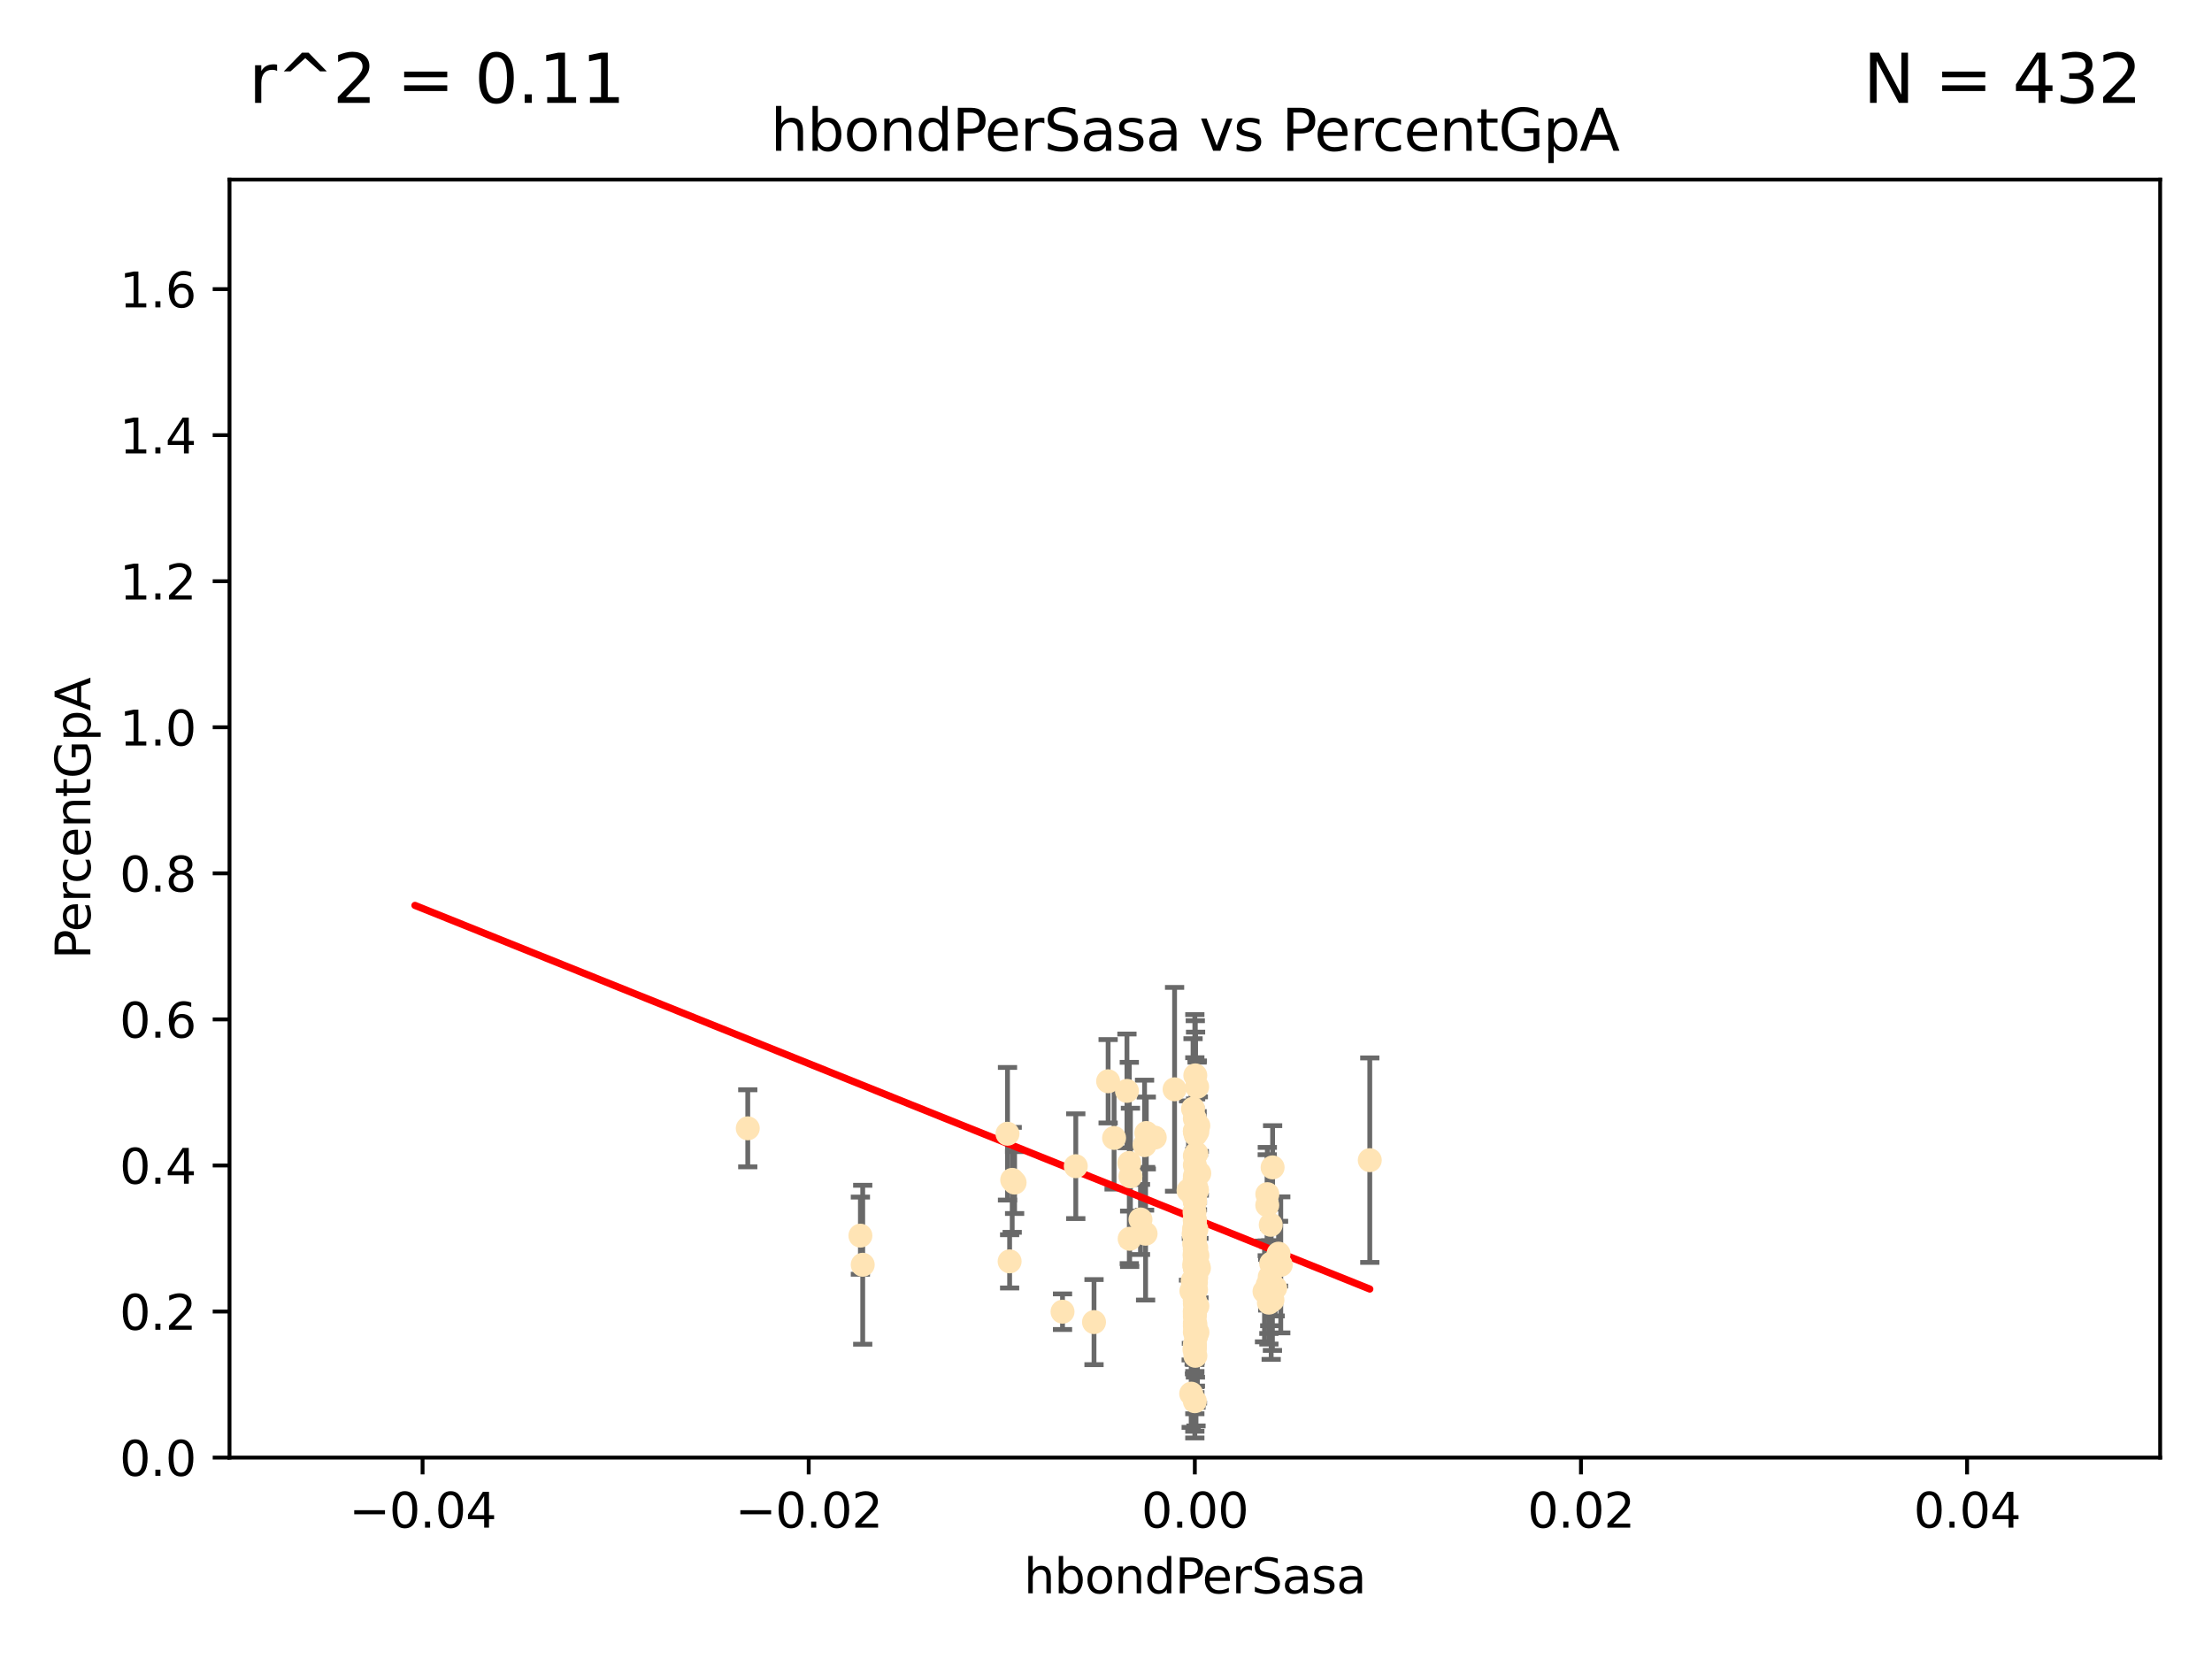 <?xml version="1.0" encoding="utf-8" standalone="no"?>
<!DOCTYPE svg PUBLIC "-//W3C//DTD SVG 1.1//EN"
  "http://www.w3.org/Graphics/SVG/1.1/DTD/svg11.dtd">
<svg xmlns:xlink="http://www.w3.org/1999/xlink" width="460.8pt" height="345.6pt" viewBox="0 0 460.8 345.6" xmlns="http://www.w3.org/2000/svg" version="1.1">
 <defs>
  <style type="text/css">*{stroke-linejoin: round; stroke-linecap: butt}</style>
 </defs>
 <g id="figure_1">
  <g id="patch_1">
   <path d="M 0 345.6 
L 460.8 345.6 
L 460.8 0 
L 0 0 
z
" style="fill: #ffffff"/>
  </g>
  <g id="axes_1">
   <g id="patch_2">
    <path d="M 47.81 303.64 
L 450 303.64 
L 450 37.411 
L 47.81 37.411 
z
" style="fill: #ffffff"/>
   </g>
   <g id="PathCollection_1">
    <defs>
     <path id="meeba96bd0d" d="M 0 1.118 
C 0.297 1.118 0.581 1 0.791 0.791 
C 1 0.581 1.118 0.297 1.118 0 
C 1.118 -0.297 1 -0.581 0.791 -0.791 
C 0.581 -1 0.297 -1.118 0 -1.118 
C -0.297 -1.118 -0.581 -1 -0.791 -0.791 
C -1 -0.581 -1.118 -0.297 -1.118 0 
C -1.118 0.297 -1 0.581 -0.791 0.791 
C -0.581 1 -0.297 1.118 0 1.118 
z
" style="stroke: #ffe4b5"/>
    </defs>
    <g clip-path="url(#pcc6c19352f)">
     <use xlink:href="#meeba96bd0d" x="248.905" y="255.629" style="fill: #ffe4b5; stroke: #ffe4b5"/>
     <use xlink:href="#meeba96bd0d" x="249.382" y="226.411" style="fill: #ffe4b5; stroke: #ffe4b5"/>
     <use xlink:href="#meeba96bd0d" x="248.905" y="233.021" style="fill: #ffe4b5; stroke: #ffe4b5"/>
     <use xlink:href="#meeba96bd0d" x="238.793" y="236.024" style="fill: #ffe4b5; stroke: #ffe4b5"/>
     <use xlink:href="#meeba96bd0d" x="248.905" y="240.787" style="fill: #ffe4b5; stroke: #ffe4b5"/>
     <use xlink:href="#meeba96bd0d" x="230.842" y="225.249" style="fill: #ffe4b5; stroke: #ffe4b5"/>
     <use xlink:href="#meeba96bd0d" x="238.433" y="238.556" style="fill: #ffe4b5; stroke: #ffe4b5"/>
     <use xlink:href="#meeba96bd0d" x="179.237" y="257.408" style="fill: #ffe4b5; stroke: #ffe4b5"/>
     <use xlink:href="#meeba96bd0d" x="232.084" y="237.049" style="fill: #ffe4b5; stroke: #ffe4b5"/>
     <use xlink:href="#meeba96bd0d" x="249.135" y="267.146" style="fill: #ffe4b5; stroke: #ffe4b5"/>
     <use xlink:href="#meeba96bd0d" x="249.434" y="272.073" style="fill: #ffe4b5; stroke: #ffe4b5"/>
     <use xlink:href="#meeba96bd0d" x="238.648" y="257.006" style="fill: #ffe4b5; stroke: #ffe4b5"/>
     <use xlink:href="#meeba96bd0d" x="248.916" y="250.289" style="fill: #ffe4b5; stroke: #ffe4b5"/>
     <use xlink:href="#meeba96bd0d" x="237.584" y="254.037" style="fill: #ffe4b5; stroke: #ffe4b5"/>
     <use xlink:href="#meeba96bd0d" x="249.202" y="259.945" style="fill: #ffe4b5; stroke: #ffe4b5"/>
     <use xlink:href="#meeba96bd0d" x="249.443" y="261.555" style="fill: #ffe4b5; stroke: #ffe4b5"/>
     <use xlink:href="#meeba96bd0d" x="248.905" y="256.883" style="fill: #ffe4b5; stroke: #ffe4b5"/>
     <use xlink:href="#meeba96bd0d" x="249.149" y="278.454" style="fill: #ffe4b5; stroke: #ffe4b5"/>
     <use xlink:href="#meeba96bd0d" x="249.189" y="266.121" style="fill: #ffe4b5; stroke: #ffe4b5"/>
     <use xlink:href="#meeba96bd0d" x="224.105" y="242.941" style="fill: #ffe4b5; stroke: #ffe4b5"/>
     <use xlink:href="#meeba96bd0d" x="248.905" y="257.179" style="fill: #ffe4b5; stroke: #ffe4b5"/>
     <use xlink:href="#meeba96bd0d" x="235.254" y="242.265" style="fill: #ffe4b5; stroke: #ffe4b5"/>
     <use xlink:href="#meeba96bd0d" x="264.508" y="266.011" style="fill: #ffe4b5; stroke: #ffe4b5"/>
     <use xlink:href="#meeba96bd0d" x="209.881" y="236.182" style="fill: #ffe4b5; stroke: #ffe4b5"/>
     <use xlink:href="#meeba96bd0d" x="248.842" y="252.476" style="fill: #ffe4b5; stroke: #ffe4b5"/>
     <use xlink:href="#meeba96bd0d" x="248.905" y="250.283" style="fill: #ffe4b5; stroke: #ffe4b5"/>
     <use xlink:href="#meeba96bd0d" x="265.647" y="268.294" style="fill: #ffe4b5; stroke: #ffe4b5"/>
     <use xlink:href="#meeba96bd0d" x="248.905" y="280.592" style="fill: #ffe4b5; stroke: #ffe4b5"/>
     <use xlink:href="#meeba96bd0d" x="264.336" y="271.362" style="fill: #ffe4b5; stroke: #ffe4b5"/>
     <use xlink:href="#meeba96bd0d" x="249.039" y="256.619" style="fill: #ffe4b5; stroke: #ffe4b5"/>
     <use xlink:href="#meeba96bd0d" x="249.039" y="248.374" style="fill: #ffe4b5; stroke: #ffe4b5"/>
     <use xlink:href="#meeba96bd0d" x="248.905" y="254.217" style="fill: #ffe4b5; stroke: #ffe4b5"/>
     <use xlink:href="#meeba96bd0d" x="249.228" y="256.079" style="fill: #ffe4b5; stroke: #ffe4b5"/>
     <use xlink:href="#meeba96bd0d" x="248.905" y="250.156" style="fill: #ffe4b5; stroke: #ffe4b5"/>
     <use xlink:href="#meeba96bd0d" x="211.361" y="246.351" style="fill: #ffe4b5; stroke: #ffe4b5"/>
     <use xlink:href="#meeba96bd0d" x="248.905" y="260.133" style="fill: #ffe4b5; stroke: #ffe4b5"/>
     <use xlink:href="#meeba96bd0d" x="264.005" y="248.766" style="fill: #ffe4b5; stroke: #ffe4b5"/>
     <use xlink:href="#meeba96bd0d" x="248.77" y="259.112" style="fill: #ffe4b5; stroke: #ffe4b5"/>
     <use xlink:href="#meeba96bd0d" x="248.905" y="267.291" style="fill: #ffe4b5; stroke: #ffe4b5"/>
     <use xlink:href="#meeba96bd0d" x="249.832" y="244.425" style="fill: #ffe4b5; stroke: #ffe4b5"/>
     <use xlink:href="#meeba96bd0d" x="248.905" y="254.013" style="fill: #ffe4b5; stroke: #ffe4b5"/>
     <use xlink:href="#meeba96bd0d" x="285.351" y="241.685" style="fill: #ffe4b5; stroke: #ffe4b5"/>
     <use xlink:href="#meeba96bd0d" x="248.905" y="266.966" style="fill: #ffe4b5; stroke: #ffe4b5"/>
     <use xlink:href="#meeba96bd0d" x="248.905" y="273.113" style="fill: #ffe4b5; stroke: #ffe4b5"/>
     <use xlink:href="#meeba96bd0d" x="248.876" y="245.794" style="fill: #ffe4b5; stroke: #ffe4b5"/>
     <use xlink:href="#meeba96bd0d" x="248.905" y="280.798" style="fill: #ffe4b5; stroke: #ffe4b5"/>
     <use xlink:href="#meeba96bd0d" x="248.905" y="260.314" style="fill: #ffe4b5; stroke: #ffe4b5"/>
     <use xlink:href="#meeba96bd0d" x="248.853" y="261.474" style="fill: #ffe4b5; stroke: #ffe4b5"/>
     <use xlink:href="#meeba96bd0d" x="249.631" y="234.499" style="fill: #ffe4b5; stroke: #ffe4b5"/>
     <use xlink:href="#meeba96bd0d" x="248.905" y="276.213" style="fill: #ffe4b5; stroke: #ffe4b5"/>
     <use xlink:href="#meeba96bd0d" x="248.905" y="270.942" style="fill: #ffe4b5; stroke: #ffe4b5"/>
     <use xlink:href="#meeba96bd0d" x="266.346" y="261.159" style="fill: #ffe4b5; stroke: #ffe4b5"/>
     <use xlink:href="#meeba96bd0d" x="248.905" y="280.225" style="fill: #ffe4b5; stroke: #ffe4b5"/>
     <use xlink:href="#meeba96bd0d" x="265.07" y="270.815" style="fill: #ffe4b5; stroke: #ffe4b5"/>
     <use xlink:href="#meeba96bd0d" x="248.905" y="249.368" style="fill: #ffe4b5; stroke: #ffe4b5"/>
     <use xlink:href="#meeba96bd0d" x="248.905" y="250.219" style="fill: #ffe4b5; stroke: #ffe4b5"/>
     <use xlink:href="#meeba96bd0d" x="249.025" y="275.875" style="fill: #ffe4b5; stroke: #ffe4b5"/>
     <use xlink:href="#meeba96bd0d" x="248.905" y="262.689" style="fill: #ffe4b5; stroke: #ffe4b5"/>
     <use xlink:href="#meeba96bd0d" x="249.205" y="264.76" style="fill: #ffe4b5; stroke: #ffe4b5"/>
     <use xlink:href="#meeba96bd0d" x="265.108" y="243.187" style="fill: #ffe4b5; stroke: #ffe4b5"/>
     <use xlink:href="#meeba96bd0d" x="248.905" y="235.695" style="fill: #ffe4b5; stroke: #ffe4b5"/>
     <use xlink:href="#meeba96bd0d" x="248.656" y="257.072" style="fill: #ffe4b5; stroke: #ffe4b5"/>
     <use xlink:href="#meeba96bd0d" x="248.189" y="268.929" style="fill: #ffe4b5; stroke: #ffe4b5"/>
     <use xlink:href="#meeba96bd0d" x="249.449" y="277.551" style="fill: #ffe4b5; stroke: #ffe4b5"/>
     <use xlink:href="#meeba96bd0d" x="248.905" y="261.429" style="fill: #ffe4b5; stroke: #ffe4b5"/>
     <use xlink:href="#meeba96bd0d" x="235.489" y="245.048" style="fill: #ffe4b5; stroke: #ffe4b5"/>
     <use xlink:href="#meeba96bd0d" x="240.558" y="236.977" style="fill: #ffe4b5; stroke: #ffe4b5"/>
     <use xlink:href="#meeba96bd0d" x="248.905" y="235.615" style="fill: #ffe4b5; stroke: #ffe4b5"/>
     <use xlink:href="#meeba96bd0d" x="248.905" y="277.511" style="fill: #ffe4b5; stroke: #ffe4b5"/>
     <use xlink:href="#meeba96bd0d" x="248.766" y="263.511" style="fill: #ffe4b5; stroke: #ffe4b5"/>
     <use xlink:href="#meeba96bd0d" x="248.905" y="264.074" style="fill: #ffe4b5; stroke: #ffe4b5"/>
     <use xlink:href="#meeba96bd0d" x="248.532" y="230.974" style="fill: #ffe4b5; stroke: #ffe4b5"/>
     <use xlink:href="#meeba96bd0d" x="249.586" y="263.623" style="fill: #ffe4b5; stroke: #ffe4b5"/>
     <use xlink:href="#meeba96bd0d" x="244.687" y="226.92" style="fill: #ffe4b5; stroke: #ffe4b5"/>
     <use xlink:href="#meeba96bd0d" x="248.905" y="273.317" style="fill: #ffe4b5; stroke: #ffe4b5"/>
     <use xlink:href="#meeba96bd0d" x="248.905" y="264.148" style="fill: #ffe4b5; stroke: #ffe4b5"/>
     <use xlink:href="#meeba96bd0d" x="248.905" y="264.031" style="fill: #ffe4b5; stroke: #ffe4b5"/>
     <use xlink:href="#meeba96bd0d" x="264.094" y="267.635" style="fill: #ffe4b5; stroke: #ffe4b5"/>
     <use xlink:href="#meeba96bd0d" x="248.905" y="270.997" style="fill: #ffe4b5; stroke: #ffe4b5"/>
     <use xlink:href="#meeba96bd0d" x="248.813" y="249.862" style="fill: #ffe4b5; stroke: #ffe4b5"/>
     <use xlink:href="#meeba96bd0d" x="249.107" y="263.927" style="fill: #ffe4b5; stroke: #ffe4b5"/>
     <use xlink:href="#meeba96bd0d" x="248.145" y="290.323" style="fill: #ffe4b5; stroke: #ffe4b5"/>
     <use xlink:href="#meeba96bd0d" x="248.833" y="281.157" style="fill: #ffe4b5; stroke: #ffe4b5"/>
     <use xlink:href="#meeba96bd0d" x="248.905" y="266.582" style="fill: #ffe4b5; stroke: #ffe4b5"/>
     <use xlink:href="#meeba96bd0d" x="248.905" y="262.579" style="fill: #ffe4b5; stroke: #ffe4b5"/>
     <use xlink:href="#meeba96bd0d" x="248.905" y="266.085" style="fill: #ffe4b5; stroke: #ffe4b5"/>
     <use xlink:href="#meeba96bd0d" x="248.905" y="258.897" style="fill: #ffe4b5; stroke: #ffe4b5"/>
     <use xlink:href="#meeba96bd0d" x="248.905" y="266.38" style="fill: #ffe4b5; stroke: #ffe4b5"/>
     <use xlink:href="#meeba96bd0d" x="155.773" y="235.05" style="fill: #ffe4b5; stroke: #ffe4b5"/>
     <use xlink:href="#meeba96bd0d" x="263.419" y="269.032" style="fill: #ffe4b5; stroke: #ffe4b5"/>
     <use xlink:href="#meeba96bd0d" x="264.33" y="268.709" style="fill: #ffe4b5; stroke: #ffe4b5"/>
     <use xlink:href="#meeba96bd0d" x="210.86" y="245.785" style="fill: #ffe4b5; stroke: #ffe4b5"/>
     <use xlink:href="#meeba96bd0d" x="248.905" y="262.072" style="fill: #ffe4b5; stroke: #ffe4b5"/>
     <use xlink:href="#meeba96bd0d" x="248.905" y="271.608" style="fill: #ffe4b5; stroke: #ffe4b5"/>
     <use xlink:href="#meeba96bd0d" x="249.057" y="236.359" style="fill: #ffe4b5; stroke: #ffe4b5"/>
     <use xlink:href="#meeba96bd0d" x="248.905" y="258.03" style="fill: #ffe4b5; stroke: #ffe4b5"/>
     <use xlink:href="#meeba96bd0d" x="249.762" y="264.173" style="fill: #ffe4b5; stroke: #ffe4b5"/>
     <use xlink:href="#meeba96bd0d" x="234.763" y="227.252" style="fill: #ffe4b5; stroke: #ffe4b5"/>
     <use xlink:href="#meeba96bd0d" x="249.429" y="235.745" style="fill: #ffe4b5; stroke: #ffe4b5"/>
     <use xlink:href="#meeba96bd0d" x="248.905" y="260.898" style="fill: #ffe4b5; stroke: #ffe4b5"/>
     <use xlink:href="#meeba96bd0d" x="248.905" y="257.002" style="fill: #ffe4b5; stroke: #ffe4b5"/>
     <use xlink:href="#meeba96bd0d" x="249.001" y="224.019" style="fill: #ffe4b5; stroke: #ffe4b5"/>
     <use xlink:href="#meeba96bd0d" x="235.327" y="258.061" style="fill: #ffe4b5; stroke: #ffe4b5"/>
     <use xlink:href="#meeba96bd0d" x="248.905" y="291.9" style="fill: #ffe4b5; stroke: #ffe4b5"/>
     <use xlink:href="#meeba96bd0d" x="210.323" y="262.765" style="fill: #ffe4b5; stroke: #ffe4b5"/>
     <use xlink:href="#meeba96bd0d" x="248.91" y="255.534" style="fill: #ffe4b5; stroke: #ffe4b5"/>
     <use xlink:href="#meeba96bd0d" x="179.721" y="263.471" style="fill: #ffe4b5; stroke: #ffe4b5"/>
     <use xlink:href="#meeba96bd0d" x="249.289" y="247.753" style="fill: #ffe4b5; stroke: #ffe4b5"/>
     <use xlink:href="#meeba96bd0d" x="248.761" y="255.921" style="fill: #ffe4b5; stroke: #ffe4b5"/>
     <use xlink:href="#meeba96bd0d" x="249.239" y="244.603" style="fill: #ffe4b5; stroke: #ffe4b5"/>
     <use xlink:href="#meeba96bd0d" x="248.905" y="275.649" style="fill: #ffe4b5; stroke: #ffe4b5"/>
     <use xlink:href="#meeba96bd0d" x="248.905" y="273.715" style="fill: #ffe4b5; stroke: #ffe4b5"/>
     <use xlink:href="#meeba96bd0d" x="249.16" y="268.685" style="fill: #ffe4b5; stroke: #ffe4b5"/>
     <use xlink:href="#meeba96bd0d" x="248.461" y="266.809" style="fill: #ffe4b5; stroke: #ffe4b5"/>
     <use xlink:href="#meeba96bd0d" x="264.719" y="255.142" style="fill: #ffe4b5; stroke: #ffe4b5"/>
     <use xlink:href="#meeba96bd0d" x="266.806" y="263.501" style="fill: #ffe4b5; stroke: #ffe4b5"/>
     <use xlink:href="#meeba96bd0d" x="248.905" y="280.144" style="fill: #ffe4b5; stroke: #ffe4b5"/>
     <use xlink:href="#meeba96bd0d" x="264.809" y="263.219" style="fill: #ffe4b5; stroke: #ffe4b5"/>
     <use xlink:href="#meeba96bd0d" x="249.064" y="246.911" style="fill: #ffe4b5; stroke: #ffe4b5"/>
     <use xlink:href="#meeba96bd0d" x="249.22" y="240.283" style="fill: #ffe4b5; stroke: #ffe4b5"/>
     <use xlink:href="#meeba96bd0d" x="248.905" y="254.39" style="fill: #ffe4b5; stroke: #ffe4b5"/>
     <use xlink:href="#meeba96bd0d" x="247.588" y="248.009" style="fill: #ffe4b5; stroke: #ffe4b5"/>
     <use xlink:href="#meeba96bd0d" x="248.905" y="245.625" style="fill: #ffe4b5; stroke: #ffe4b5"/>
     <use xlink:href="#meeba96bd0d" x="227.904" y="275.418" style="fill: #ffe4b5; stroke: #ffe4b5"/>
     <use xlink:href="#meeba96bd0d" x="248.905" y="256.25" style="fill: #ffe4b5; stroke: #ffe4b5"/>
     <use xlink:href="#meeba96bd0d" x="248.905" y="274.226" style="fill: #ffe4b5; stroke: #ffe4b5"/>
     <use xlink:href="#meeba96bd0d" x="263.992" y="251.06" style="fill: #ffe4b5; stroke: #ffe4b5"/>
     <use xlink:href="#meeba96bd0d" x="249.357" y="247.993" style="fill: #ffe4b5; stroke: #ffe4b5"/>
     <use xlink:href="#meeba96bd0d" x="248.905" y="242.696" style="fill: #ffe4b5; stroke: #ffe4b5"/>
     <use xlink:href="#meeba96bd0d" x="248.905" y="245.033" style="fill: #ffe4b5; stroke: #ffe4b5"/>
     <use xlink:href="#meeba96bd0d" x="249.15" y="277.773" style="fill: #ffe4b5; stroke: #ffe4b5"/>
     <use xlink:href="#meeba96bd0d" x="249.017" y="282.435" style="fill: #ffe4b5; stroke: #ffe4b5"/>
     <use xlink:href="#meeba96bd0d" x="221.343" y="273.251" style="fill: #ffe4b5; stroke: #ffe4b5"/>
    </g>
   </g>
   <g id="matplotlib.axis_1">
    <g id="xtick_1">
     <g id="line2d_1">
      <defs>
       <path id="ma36505aa0f" d="M 0 0 
L 0 3.5 
" style="stroke: #000000; stroke-width: 0.8"/>
      </defs>
      <g>
       <use xlink:href="#ma36505aa0f" x="88.029" y="303.64" style="stroke: #000000; stroke-width: 0.8"/>
      </g>
     </g>
     <g id="text_1">
      <!-- −0.04 -->
      <g transform="translate(72.706 318.238)scale(0.1 -0.1)">
       <defs>
        <path id="DejaVuSans-2212" d="M 678 2272 
L 4684 2272 
L 4684 1741 
L 678 1741 
L 678 2272 
z
" transform="scale(0.016)"/>
        <path id="DejaVuSans-30" d="M 2034 4250 
Q 1547 4250 1301 3770 
Q 1056 3291 1056 2328 
Q 1056 1369 1301 889 
Q 1547 409 2034 409 
Q 2525 409 2770 889 
Q 3016 1369 3016 2328 
Q 3016 3291 2770 3770 
Q 2525 4250 2034 4250 
z
M 2034 4750 
Q 2819 4750 3233 4129 
Q 3647 3509 3647 2328 
Q 3647 1150 3233 529 
Q 2819 -91 2034 -91 
Q 1250 -91 836 529 
Q 422 1150 422 2328 
Q 422 3509 836 4129 
Q 1250 4750 2034 4750 
z
" transform="scale(0.016)"/>
        <path id="DejaVuSans-2e" d="M 684 794 
L 1344 794 
L 1344 0 
L 684 0 
L 684 794 
z
" transform="scale(0.016)"/>
        <path id="DejaVuSans-34" d="M 2419 4116 
L 825 1625 
L 2419 1625 
L 2419 4116 
z
M 2253 4666 
L 3047 4666 
L 3047 1625 
L 3713 1625 
L 3713 1100 
L 3047 1100 
L 3047 0 
L 2419 0 
L 2419 1100 
L 313 1100 
L 313 1709 
L 2253 4666 
z
" transform="scale(0.016)"/>
       </defs>
       <use xlink:href="#DejaVuSans-2212"/>
       <use xlink:href="#DejaVuSans-30" x="83.789"/>
       <use xlink:href="#DejaVuSans-2e" x="147.412"/>
       <use xlink:href="#DejaVuSans-30" x="179.199"/>
       <use xlink:href="#DejaVuSans-34" x="242.822"/>
      </g>
     </g>
    </g>
    <g id="xtick_2">
     <g id="line2d_2">
      <g>
       <use xlink:href="#ma36505aa0f" x="168.467" y="303.64" style="stroke: #000000; stroke-width: 0.8"/>
      </g>
     </g>
     <g id="text_2">
      <!-- −0.02 -->
      <g transform="translate(153.144 318.238)scale(0.1 -0.1)">
       <defs>
        <path id="DejaVuSans-32" d="M 1228 531 
L 3431 531 
L 3431 0 
L 469 0 
L 469 531 
Q 828 903 1448 1529 
Q 2069 2156 2228 2338 
Q 2531 2678 2651 2914 
Q 2772 3150 2772 3378 
Q 2772 3750 2511 3984 
Q 2250 4219 1831 4219 
Q 1534 4219 1204 4116 
Q 875 4013 500 3803 
L 500 4441 
Q 881 4594 1212 4672 
Q 1544 4750 1819 4750 
Q 2544 4750 2975 4387 
Q 3406 4025 3406 3419 
Q 3406 3131 3298 2873 
Q 3191 2616 2906 2266 
Q 2828 2175 2409 1742 
Q 1991 1309 1228 531 
z
" transform="scale(0.016)"/>
       </defs>
       <use xlink:href="#DejaVuSans-2212"/>
       <use xlink:href="#DejaVuSans-30" x="83.789"/>
       <use xlink:href="#DejaVuSans-2e" x="147.412"/>
       <use xlink:href="#DejaVuSans-30" x="179.199"/>
       <use xlink:href="#DejaVuSans-32" x="242.822"/>
      </g>
     </g>
    </g>
    <g id="xtick_3">
     <g id="line2d_3">
      <g>
       <use xlink:href="#ma36505aa0f" x="248.905" y="303.64" style="stroke: #000000; stroke-width: 0.8"/>
      </g>
     </g>
     <g id="text_3">
      <!-- 0.00 -->
      <g transform="translate(237.772 318.238)scale(0.1 -0.1)">
       <use xlink:href="#DejaVuSans-30"/>
       <use xlink:href="#DejaVuSans-2e" x="63.623"/>
       <use xlink:href="#DejaVuSans-30" x="95.41"/>
       <use xlink:href="#DejaVuSans-30" x="159.033"/>
      </g>
     </g>
    </g>
    <g id="xtick_4">
     <g id="line2d_4">
      <g>
       <use xlink:href="#ma36505aa0f" x="329.343" y="303.64" style="stroke: #000000; stroke-width: 0.8"/>
      </g>
     </g>
     <g id="text_4">
      <!-- 0.02 -->
      <g transform="translate(318.21 318.238)scale(0.1 -0.1)">
       <use xlink:href="#DejaVuSans-30"/>
       <use xlink:href="#DejaVuSans-2e" x="63.623"/>
       <use xlink:href="#DejaVuSans-30" x="95.41"/>
       <use xlink:href="#DejaVuSans-32" x="159.033"/>
      </g>
     </g>
    </g>
    <g id="xtick_5">
     <g id="line2d_5">
      <g>
       <use xlink:href="#ma36505aa0f" x="409.781" y="303.64" style="stroke: #000000; stroke-width: 0.8"/>
      </g>
     </g>
     <g id="text_5">
      <!-- 0.04 -->
      <g transform="translate(398.648 318.238)scale(0.1 -0.1)">
       <use xlink:href="#DejaVuSans-30"/>
       <use xlink:href="#DejaVuSans-2e" x="63.623"/>
       <use xlink:href="#DejaVuSans-30" x="95.41"/>
       <use xlink:href="#DejaVuSans-34" x="159.033"/>
      </g>
     </g>
    </g>
    <g id="text_6">
     <!-- hbondPerSasa -->
     <g transform="translate(213.287 331.917)scale(0.1 -0.1)">
      <defs>
       <path id="DejaVuSans-68" d="M 3513 2113 
L 3513 0 
L 2938 0 
L 2938 2094 
Q 2938 2591 2744 2837 
Q 2550 3084 2163 3084 
Q 1697 3084 1428 2787 
Q 1159 2491 1159 1978 
L 1159 0 
L 581 0 
L 581 4863 
L 1159 4863 
L 1159 2956 
Q 1366 3272 1645 3428 
Q 1925 3584 2291 3584 
Q 2894 3584 3203 3211 
Q 3513 2838 3513 2113 
z
" transform="scale(0.016)"/>
       <path id="DejaVuSans-62" d="M 3116 1747 
Q 3116 2381 2855 2742 
Q 2594 3103 2138 3103 
Q 1681 3103 1420 2742 
Q 1159 2381 1159 1747 
Q 1159 1113 1420 752 
Q 1681 391 2138 391 
Q 2594 391 2855 752 
Q 3116 1113 3116 1747 
z
M 1159 2969 
Q 1341 3281 1617 3432 
Q 1894 3584 2278 3584 
Q 2916 3584 3314 3078 
Q 3713 2572 3713 1747 
Q 3713 922 3314 415 
Q 2916 -91 2278 -91 
Q 1894 -91 1617 61 
Q 1341 213 1159 525 
L 1159 0 
L 581 0 
L 581 4863 
L 1159 4863 
L 1159 2969 
z
" transform="scale(0.016)"/>
       <path id="DejaVuSans-6f" d="M 1959 3097 
Q 1497 3097 1228 2736 
Q 959 2375 959 1747 
Q 959 1119 1226 758 
Q 1494 397 1959 397 
Q 2419 397 2687 759 
Q 2956 1122 2956 1747 
Q 2956 2369 2687 2733 
Q 2419 3097 1959 3097 
z
M 1959 3584 
Q 2709 3584 3137 3096 
Q 3566 2609 3566 1747 
Q 3566 888 3137 398 
Q 2709 -91 1959 -91 
Q 1206 -91 779 398 
Q 353 888 353 1747 
Q 353 2609 779 3096 
Q 1206 3584 1959 3584 
z
" transform="scale(0.016)"/>
       <path id="DejaVuSans-6e" d="M 3513 2113 
L 3513 0 
L 2938 0 
L 2938 2094 
Q 2938 2591 2744 2837 
Q 2550 3084 2163 3084 
Q 1697 3084 1428 2787 
Q 1159 2491 1159 1978 
L 1159 0 
L 581 0 
L 581 3500 
L 1159 3500 
L 1159 2956 
Q 1366 3272 1645 3428 
Q 1925 3584 2291 3584 
Q 2894 3584 3203 3211 
Q 3513 2838 3513 2113 
z
" transform="scale(0.016)"/>
       <path id="DejaVuSans-64" d="M 2906 2969 
L 2906 4863 
L 3481 4863 
L 3481 0 
L 2906 0 
L 2906 525 
Q 2725 213 2448 61 
Q 2172 -91 1784 -91 
Q 1150 -91 751 415 
Q 353 922 353 1747 
Q 353 2572 751 3078 
Q 1150 3584 1784 3584 
Q 2172 3584 2448 3432 
Q 2725 3281 2906 2969 
z
M 947 1747 
Q 947 1113 1208 752 
Q 1469 391 1925 391 
Q 2381 391 2643 752 
Q 2906 1113 2906 1747 
Q 2906 2381 2643 2742 
Q 2381 3103 1925 3103 
Q 1469 3103 1208 2742 
Q 947 2381 947 1747 
z
" transform="scale(0.016)"/>
       <path id="DejaVuSans-50" d="M 1259 4147 
L 1259 2394 
L 2053 2394 
Q 2494 2394 2734 2622 
Q 2975 2850 2975 3272 
Q 2975 3691 2734 3919 
Q 2494 4147 2053 4147 
L 1259 4147 
z
M 628 4666 
L 2053 4666 
Q 2838 4666 3239 4311 
Q 3641 3956 3641 3272 
Q 3641 2581 3239 2228 
Q 2838 1875 2053 1875 
L 1259 1875 
L 1259 0 
L 628 0 
L 628 4666 
z
" transform="scale(0.016)"/>
       <path id="DejaVuSans-65" d="M 3597 1894 
L 3597 1613 
L 953 1613 
Q 991 1019 1311 708 
Q 1631 397 2203 397 
Q 2534 397 2845 478 
Q 3156 559 3463 722 
L 3463 178 
Q 3153 47 2828 -22 
Q 2503 -91 2169 -91 
Q 1331 -91 842 396 
Q 353 884 353 1716 
Q 353 2575 817 3079 
Q 1281 3584 2069 3584 
Q 2775 3584 3186 3129 
Q 3597 2675 3597 1894 
z
M 3022 2063 
Q 3016 2534 2758 2815 
Q 2500 3097 2075 3097 
Q 1594 3097 1305 2825 
Q 1016 2553 972 2059 
L 3022 2063 
z
" transform="scale(0.016)"/>
       <path id="DejaVuSans-72" d="M 2631 2963 
Q 2534 3019 2420 3045 
Q 2306 3072 2169 3072 
Q 1681 3072 1420 2755 
Q 1159 2438 1159 1844 
L 1159 0 
L 581 0 
L 581 3500 
L 1159 3500 
L 1159 2956 
Q 1341 3275 1631 3429 
Q 1922 3584 2338 3584 
Q 2397 3584 2469 3576 
Q 2541 3569 2628 3553 
L 2631 2963 
z
" transform="scale(0.016)"/>
       <path id="DejaVuSans-53" d="M 3425 4513 
L 3425 3897 
Q 3066 4069 2747 4153 
Q 2428 4238 2131 4238 
Q 1616 4238 1336 4038 
Q 1056 3838 1056 3469 
Q 1056 3159 1242 3001 
Q 1428 2844 1947 2747 
L 2328 2669 
Q 3034 2534 3370 2195 
Q 3706 1856 3706 1288 
Q 3706 609 3251 259 
Q 2797 -91 1919 -91 
Q 1588 -91 1214 -16 
Q 841 59 441 206 
L 441 856 
Q 825 641 1194 531 
Q 1563 422 1919 422 
Q 2459 422 2753 634 
Q 3047 847 3047 1241 
Q 3047 1584 2836 1778 
Q 2625 1972 2144 2069 
L 1759 2144 
Q 1053 2284 737 2584 
Q 422 2884 422 3419 
Q 422 4038 858 4394 
Q 1294 4750 2059 4750 
Q 2388 4750 2728 4690 
Q 3069 4631 3425 4513 
z
" transform="scale(0.016)"/>
       <path id="DejaVuSans-61" d="M 2194 1759 
Q 1497 1759 1228 1600 
Q 959 1441 959 1056 
Q 959 750 1161 570 
Q 1363 391 1709 391 
Q 2188 391 2477 730 
Q 2766 1069 2766 1631 
L 2766 1759 
L 2194 1759 
z
M 3341 1997 
L 3341 0 
L 2766 0 
L 2766 531 
Q 2569 213 2275 61 
Q 1981 -91 1556 -91 
Q 1019 -91 701 211 
Q 384 513 384 1019 
Q 384 1609 779 1909 
Q 1175 2209 1959 2209 
L 2766 2209 
L 2766 2266 
Q 2766 2663 2505 2880 
Q 2244 3097 1772 3097 
Q 1472 3097 1187 3025 
Q 903 2953 641 2809 
L 641 3341 
Q 956 3463 1253 3523 
Q 1550 3584 1831 3584 
Q 2591 3584 2966 3190 
Q 3341 2797 3341 1997 
z
" transform="scale(0.016)"/>
       <path id="DejaVuSans-73" d="M 2834 3397 
L 2834 2853 
Q 2591 2978 2328 3040 
Q 2066 3103 1784 3103 
Q 1356 3103 1142 2972 
Q 928 2841 928 2578 
Q 928 2378 1081 2264 
Q 1234 2150 1697 2047 
L 1894 2003 
Q 2506 1872 2764 1633 
Q 3022 1394 3022 966 
Q 3022 478 2636 193 
Q 2250 -91 1575 -91 
Q 1294 -91 989 -36 
Q 684 19 347 128 
L 347 722 
Q 666 556 975 473 
Q 1284 391 1588 391 
Q 1994 391 2212 530 
Q 2431 669 2431 922 
Q 2431 1156 2273 1281 
Q 2116 1406 1581 1522 
L 1381 1569 
Q 847 1681 609 1914 
Q 372 2147 372 2553 
Q 372 3047 722 3315 
Q 1072 3584 1716 3584 
Q 2034 3584 2315 3537 
Q 2597 3491 2834 3397 
z
" transform="scale(0.016)"/>
      </defs>
      <use xlink:href="#DejaVuSans-68"/>
      <use xlink:href="#DejaVuSans-62" x="63.379"/>
      <use xlink:href="#DejaVuSans-6f" x="126.855"/>
      <use xlink:href="#DejaVuSans-6e" x="188.037"/>
      <use xlink:href="#DejaVuSans-64" x="251.416"/>
      <use xlink:href="#DejaVuSans-50" x="314.893"/>
      <use xlink:href="#DejaVuSans-65" x="371.57"/>
      <use xlink:href="#DejaVuSans-72" x="433.094"/>
      <use xlink:href="#DejaVuSans-53" x="474.207"/>
      <use xlink:href="#DejaVuSans-61" x="537.684"/>
      <use xlink:href="#DejaVuSans-73" x="598.963"/>
      <use xlink:href="#DejaVuSans-61" x="651.062"/>
     </g>
    </g>
   </g>
   <g id="matplotlib.axis_2">
    <g id="ytick_1">
     <g id="line2d_6">
      <defs>
       <path id="m9c829c9d57" d="M 0 0 
L -3.5 0 
" style="stroke: #000000; stroke-width: 0.8"/>
      </defs>
      <g>
       <use xlink:href="#m9c829c9d57" x="47.81" y="303.64" style="stroke: #000000; stroke-width: 0.8"/>
      </g>
     </g>
     <g id="text_7">
      <!-- 0.0 -->
      <g transform="translate(24.907 307.439)scale(0.1 -0.1)">
       <use xlink:href="#DejaVuSans-30"/>
       <use xlink:href="#DejaVuSans-2e" x="63.623"/>
       <use xlink:href="#DejaVuSans-30" x="95.41"/>
      </g>
     </g>
    </g>
    <g id="ytick_2">
     <g id="line2d_7">
      <g>
       <use xlink:href="#m9c829c9d57" x="47.81" y="273.214" style="stroke: #000000; stroke-width: 0.8"/>
      </g>
     </g>
     <g id="text_8">
      <!-- 0.2 -->
      <g transform="translate(24.907 277.013)scale(0.1 -0.1)">
       <use xlink:href="#DejaVuSans-30"/>
       <use xlink:href="#DejaVuSans-2e" x="63.623"/>
       <use xlink:href="#DejaVuSans-32" x="95.41"/>
      </g>
     </g>
    </g>
    <g id="ytick_3">
     <g id="line2d_8">
      <g>
       <use xlink:href="#m9c829c9d57" x="47.81" y="242.788" style="stroke: #000000; stroke-width: 0.8"/>
      </g>
     </g>
     <g id="text_9">
      <!-- 0.4 -->
      <g transform="translate(24.907 246.587)scale(0.1 -0.1)">
       <use xlink:href="#DejaVuSans-30"/>
       <use xlink:href="#DejaVuSans-2e" x="63.623"/>
       <use xlink:href="#DejaVuSans-34" x="95.41"/>
      </g>
     </g>
    </g>
    <g id="ytick_4">
     <g id="line2d_9">
      <g>
       <use xlink:href="#m9c829c9d57" x="47.81" y="212.362" style="stroke: #000000; stroke-width: 0.8"/>
      </g>
     </g>
     <g id="text_10">
      <!-- 0.6 -->
      <g transform="translate(24.907 216.161)scale(0.1 -0.1)">
       <defs>
        <path id="DejaVuSans-36" d="M 2113 2584 
Q 1688 2584 1439 2293 
Q 1191 2003 1191 1497 
Q 1191 994 1439 701 
Q 1688 409 2113 409 
Q 2538 409 2786 701 
Q 3034 994 3034 1497 
Q 3034 2003 2786 2293 
Q 2538 2584 2113 2584 
z
M 3366 4563 
L 3366 3988 
Q 3128 4100 2886 4159 
Q 2644 4219 2406 4219 
Q 1781 4219 1451 3797 
Q 1122 3375 1075 2522 
Q 1259 2794 1537 2939 
Q 1816 3084 2150 3084 
Q 2853 3084 3261 2657 
Q 3669 2231 3669 1497 
Q 3669 778 3244 343 
Q 2819 -91 2113 -91 
Q 1303 -91 875 529 
Q 447 1150 447 2328 
Q 447 3434 972 4092 
Q 1497 4750 2381 4750 
Q 2619 4750 2861 4703 
Q 3103 4656 3366 4563 
z
" transform="scale(0.016)"/>
       </defs>
       <use xlink:href="#DejaVuSans-30"/>
       <use xlink:href="#DejaVuSans-2e" x="63.623"/>
       <use xlink:href="#DejaVuSans-36" x="95.41"/>
      </g>
     </g>
    </g>
    <g id="ytick_5">
     <g id="line2d_10">
      <g>
       <use xlink:href="#m9c829c9d57" x="47.81" y="181.935" style="stroke: #000000; stroke-width: 0.8"/>
      </g>
     </g>
     <g id="text_11">
      <!-- 0.8 -->
      <g transform="translate(24.907 185.735)scale(0.1 -0.1)">
       <defs>
        <path id="DejaVuSans-38" d="M 2034 2216 
Q 1584 2216 1326 1975 
Q 1069 1734 1069 1313 
Q 1069 891 1326 650 
Q 1584 409 2034 409 
Q 2484 409 2743 651 
Q 3003 894 3003 1313 
Q 3003 1734 2745 1975 
Q 2488 2216 2034 2216 
z
M 1403 2484 
Q 997 2584 770 2862 
Q 544 3141 544 3541 
Q 544 4100 942 4425 
Q 1341 4750 2034 4750 
Q 2731 4750 3128 4425 
Q 3525 4100 3525 3541 
Q 3525 3141 3298 2862 
Q 3072 2584 2669 2484 
Q 3125 2378 3379 2068 
Q 3634 1759 3634 1313 
Q 3634 634 3220 271 
Q 2806 -91 2034 -91 
Q 1263 -91 848 271 
Q 434 634 434 1313 
Q 434 1759 690 2068 
Q 947 2378 1403 2484 
z
M 1172 3481 
Q 1172 3119 1398 2916 
Q 1625 2713 2034 2713 
Q 2441 2713 2670 2916 
Q 2900 3119 2900 3481 
Q 2900 3844 2670 4047 
Q 2441 4250 2034 4250 
Q 1625 4250 1398 4047 
Q 1172 3844 1172 3481 
z
" transform="scale(0.016)"/>
       </defs>
       <use xlink:href="#DejaVuSans-30"/>
       <use xlink:href="#DejaVuSans-2e" x="63.623"/>
       <use xlink:href="#DejaVuSans-38" x="95.41"/>
      </g>
     </g>
    </g>
    <g id="ytick_6">
     <g id="line2d_11">
      <g>
       <use xlink:href="#m9c829c9d57" x="47.81" y="151.509" style="stroke: #000000; stroke-width: 0.8"/>
      </g>
     </g>
     <g id="text_12">
      <!-- 1.0 -->
      <g transform="translate(24.907 155.308)scale(0.1 -0.1)">
       <defs>
        <path id="DejaVuSans-31" d="M 794 531 
L 1825 531 
L 1825 4091 
L 703 3866 
L 703 4441 
L 1819 4666 
L 2450 4666 
L 2450 531 
L 3481 531 
L 3481 0 
L 794 0 
L 794 531 
z
" transform="scale(0.016)"/>
       </defs>
       <use xlink:href="#DejaVuSans-31"/>
       <use xlink:href="#DejaVuSans-2e" x="63.623"/>
       <use xlink:href="#DejaVuSans-30" x="95.41"/>
      </g>
     </g>
    </g>
    <g id="ytick_7">
     <g id="line2d_12">
      <g>
       <use xlink:href="#m9c829c9d57" x="47.81" y="121.083" style="stroke: #000000; stroke-width: 0.8"/>
      </g>
     </g>
     <g id="text_13">
      <!-- 1.2 -->
      <g transform="translate(24.907 124.882)scale(0.1 -0.1)">
       <use xlink:href="#DejaVuSans-31"/>
       <use xlink:href="#DejaVuSans-2e" x="63.623"/>
       <use xlink:href="#DejaVuSans-32" x="95.41"/>
      </g>
     </g>
    </g>
    <g id="ytick_8">
     <g id="line2d_13">
      <g>
       <use xlink:href="#m9c829c9d57" x="47.81" y="90.657" style="stroke: #000000; stroke-width: 0.8"/>
      </g>
     </g>
     <g id="text_14">
      <!-- 1.4 -->
      <g transform="translate(24.907 94.456)scale(0.1 -0.1)">
       <use xlink:href="#DejaVuSans-31"/>
       <use xlink:href="#DejaVuSans-2e" x="63.623"/>
       <use xlink:href="#DejaVuSans-34" x="95.41"/>
      </g>
     </g>
    </g>
    <g id="ytick_9">
     <g id="line2d_14">
      <g>
       <use xlink:href="#m9c829c9d57" x="47.81" y="60.231" style="stroke: #000000; stroke-width: 0.8"/>
      </g>
     </g>
     <g id="text_15">
      <!-- 1.6 -->
      <g transform="translate(24.907 64.03)scale(0.1 -0.1)">
       <use xlink:href="#DejaVuSans-31"/>
       <use xlink:href="#DejaVuSans-2e" x="63.623"/>
       <use xlink:href="#DejaVuSans-36" x="95.41"/>
      </g>
     </g>
    </g>
    <g id="text_16">
     <!-- PercentGpA -->
     <g transform="translate(18.827 199.802)rotate(-90)scale(0.1 -0.1)">
      <defs>
       <path id="DejaVuSans-63" d="M 3122 3366 
L 3122 2828 
Q 2878 2963 2633 3030 
Q 2388 3097 2138 3097 
Q 1578 3097 1268 2742 
Q 959 2388 959 1747 
Q 959 1106 1268 751 
Q 1578 397 2138 397 
Q 2388 397 2633 464 
Q 2878 531 3122 666 
L 3122 134 
Q 2881 22 2623 -34 
Q 2366 -91 2075 -91 
Q 1284 -91 818 406 
Q 353 903 353 1747 
Q 353 2603 823 3093 
Q 1294 3584 2113 3584 
Q 2378 3584 2631 3529 
Q 2884 3475 3122 3366 
z
" transform="scale(0.016)"/>
       <path id="DejaVuSans-74" d="M 1172 4494 
L 1172 3500 
L 2356 3500 
L 2356 3053 
L 1172 3053 
L 1172 1153 
Q 1172 725 1289 603 
Q 1406 481 1766 481 
L 2356 481 
L 2356 0 
L 1766 0 
Q 1100 0 847 248 
Q 594 497 594 1153 
L 594 3053 
L 172 3053 
L 172 3500 
L 594 3500 
L 594 4494 
L 1172 4494 
z
" transform="scale(0.016)"/>
       <path id="DejaVuSans-47" d="M 3809 666 
L 3809 1919 
L 2778 1919 
L 2778 2438 
L 4434 2438 
L 4434 434 
Q 4069 175 3628 42 
Q 3188 -91 2688 -91 
Q 1594 -91 976 548 
Q 359 1188 359 2328 
Q 359 3472 976 4111 
Q 1594 4750 2688 4750 
Q 3144 4750 3555 4637 
Q 3966 4525 4313 4306 
L 4313 3634 
Q 3963 3931 3569 4081 
Q 3175 4231 2741 4231 
Q 1884 4231 1454 3753 
Q 1025 3275 1025 2328 
Q 1025 1384 1454 906 
Q 1884 428 2741 428 
Q 3075 428 3337 486 
Q 3600 544 3809 666 
z
" transform="scale(0.016)"/>
       <path id="DejaVuSans-70" d="M 1159 525 
L 1159 -1331 
L 581 -1331 
L 581 3500 
L 1159 3500 
L 1159 2969 
Q 1341 3281 1617 3432 
Q 1894 3584 2278 3584 
Q 2916 3584 3314 3078 
Q 3713 2572 3713 1747 
Q 3713 922 3314 415 
Q 2916 -91 2278 -91 
Q 1894 -91 1617 61 
Q 1341 213 1159 525 
z
M 3116 1747 
Q 3116 2381 2855 2742 
Q 2594 3103 2138 3103 
Q 1681 3103 1420 2742 
Q 1159 2381 1159 1747 
Q 1159 1113 1420 752 
Q 1681 391 2138 391 
Q 2594 391 2855 752 
Q 3116 1113 3116 1747 
z
" transform="scale(0.016)"/>
       <path id="DejaVuSans-41" d="M 2188 4044 
L 1331 1722 
L 3047 1722 
L 2188 4044 
z
M 1831 4666 
L 2547 4666 
L 4325 0 
L 3669 0 
L 3244 1197 
L 1141 1197 
L 716 0 
L 50 0 
L 1831 4666 
z
" transform="scale(0.016)"/>
      </defs>
      <use xlink:href="#DejaVuSans-50"/>
      <use xlink:href="#DejaVuSans-65" x="56.678"/>
      <use xlink:href="#DejaVuSans-72" x="118.201"/>
      <use xlink:href="#DejaVuSans-63" x="157.064"/>
      <use xlink:href="#DejaVuSans-65" x="212.045"/>
      <use xlink:href="#DejaVuSans-6e" x="273.568"/>
      <use xlink:href="#DejaVuSans-74" x="336.947"/>
      <use xlink:href="#DejaVuSans-47" x="376.156"/>
      <use xlink:href="#DejaVuSans-70" x="453.646"/>
      <use xlink:href="#DejaVuSans-41" x="517.123"/>
     </g>
    </g>
   </g>
   <g id="LineCollection_1">
    <path d="M 248.905 260.709 
L 248.905 250.549 
" clip-path="url(#pcc6c19352f)" style="fill: none; stroke: #696969"/>
    <path d="M 249.382 231.559 
L 249.382 221.262 
" clip-path="url(#pcc6c19352f)" style="fill: none; stroke: #696969"/>
    <path d="M 248.905 254.678 
L 248.905 211.363 
" clip-path="url(#pcc6c19352f)" style="fill: none; stroke: #696969"/>
    <path d="M 238.793 243.516 
L 238.793 228.533 
" clip-path="url(#pcc6c19352f)" style="fill: none; stroke: #696969"/>
    <path d="M 248.905 246.04 
L 248.905 235.533 
" clip-path="url(#pcc6c19352f)" style="fill: none; stroke: #696969"/>
    <path d="M 230.842 233.934 
L 230.842 216.564 
" clip-path="url(#pcc6c19352f)" style="fill: none; stroke: #696969"/>
    <path d="M 238.433 252.097 
L 238.433 225.016 
" clip-path="url(#pcc6c19352f)" style="fill: none; stroke: #696969"/>
    <path d="M 179.237 265.445 
L 179.237 249.371 
" clip-path="url(#pcc6c19352f)" style="fill: none; stroke: #696969"/>
    <path d="M 232.084 247.701 
L 232.084 226.397 
" clip-path="url(#pcc6c19352f)" style="fill: none; stroke: #696969"/>
    <path d="M 249.135 278.662 
L 249.135 255.63 
" clip-path="url(#pcc6c19352f)" style="fill: none; stroke: #696969"/>
    <path d="M 249.434 277.635 
L 249.434 266.511 
" clip-path="url(#pcc6c19352f)" style="fill: none; stroke: #696969"/>
    <path d="M 238.648 270.824 
L 238.648 243.187 
" clip-path="url(#pcc6c19352f)" style="fill: none; stroke: #696969"/>
    <path d="M 248.916 267.366 
L 248.916 233.211 
" clip-path="url(#pcc6c19352f)" style="fill: none; stroke: #696969"/>
    <path d="M 237.584 261.335 
L 237.584 246.739 
" clip-path="url(#pcc6c19352f)" style="fill: none; stroke: #696969"/>
    <path d="M 249.202 271.552 
L 249.202 248.339 
" clip-path="url(#pcc6c19352f)" style="fill: none; stroke: #696969"/>
    <path d="M 249.443 271.103 
L 249.443 252.008 
" clip-path="url(#pcc6c19352f)" style="fill: none; stroke: #696969"/>
    <path d="M 248.905 263.541 
L 248.905 250.225 
" clip-path="url(#pcc6c19352f)" style="fill: none; stroke: #696969"/>
    <path d="M 249.149 297.045 
L 249.149 259.864 
" clip-path="url(#pcc6c19352f)" style="fill: none; stroke: #696969"/>
    <path d="M 249.189 279.981 
L 249.189 252.261 
" clip-path="url(#pcc6c19352f)" style="fill: none; stroke: #696969"/>
    <path d="M 224.105 253.852 
L 224.105 232.031 
" clip-path="url(#pcc6c19352f)" style="fill: none; stroke: #696969"/>
    <path d="M 248.905 265.185 
L 248.905 249.173 
" clip-path="url(#pcc6c19352f)" style="fill: none; stroke: #696969"/>
    <path d="M 235.254 263.227 
L 235.254 221.304 
" clip-path="url(#pcc6c19352f)" style="fill: none; stroke: #696969"/>
    <path d="M 264.508 276.172 
L 264.508 255.85 
" clip-path="url(#pcc6c19352f)" style="fill: none; stroke: #696969"/>
    <path d="M 209.881 249.992 
L 209.881 222.371 
" clip-path="url(#pcc6c19352f)" style="fill: none; stroke: #696969"/>
    <path d="M 248.842 264.275 
L 248.842 240.678 
" clip-path="url(#pcc6c19352f)" style="fill: none; stroke: #696969"/>
    <path d="M 248.905 265.505 
L 248.905 235.06 
" clip-path="url(#pcc6c19352f)" style="fill: none; stroke: #696969"/>
    <path d="M 265.647 274.133 
L 265.647 262.455 
" clip-path="url(#pcc6c19352f)" style="fill: none; stroke: #696969"/>
    <path d="M 248.905 290.101 
L 248.905 271.083 
" clip-path="url(#pcc6c19352f)" style="fill: none; stroke: #696969"/>
    <path d="M 264.336 279.994 
L 264.336 262.729 
" clip-path="url(#pcc6c19352f)" style="fill: none; stroke: #696969"/>
    <path d="M 249.039 267.094 
L 249.039 246.145 
" clip-path="url(#pcc6c19352f)" style="fill: none; stroke: #696969"/>
    <path d="M 249.039 270.281 
L 249.039 226.467 
" clip-path="url(#pcc6c19352f)" style="fill: none; stroke: #696969"/>
    <path d="M 248.905 263.55 
L 248.905 244.884 
" clip-path="url(#pcc6c19352f)" style="fill: none; stroke: #696969"/>
    <path d="M 249.228 268.631 
L 249.228 243.526 
" clip-path="url(#pcc6c19352f)" style="fill: none; stroke: #696969"/>
    <path d="M 248.905 264.859 
L 248.905 235.453 
" clip-path="url(#pcc6c19352f)" style="fill: none; stroke: #696969"/>
    <path d="M 211.361 252.798 
L 211.361 239.905 
" clip-path="url(#pcc6c19352f)" style="fill: none; stroke: #696969"/>
    <path d="M 248.905 272.111 
L 248.905 248.155 
" clip-path="url(#pcc6c19352f)" style="fill: none; stroke: #696969"/>
    <path d="M 264.005 258.504 
L 264.005 239.028 
" clip-path="url(#pcc6c19352f)" style="fill: none; stroke: #696969"/>
    <path d="M 248.77 263.577 
L 248.77 254.648 
" clip-path="url(#pcc6c19352f)" style="fill: none; stroke: #696969"/>
    <path d="M 248.905 268.767 
L 248.905 265.814 
" clip-path="url(#pcc6c19352f)" style="fill: none; stroke: #696969"/>
    <path d="M 249.832 248.984 
L 249.832 239.865 
" clip-path="url(#pcc6c19352f)" style="fill: none; stroke: #696969"/>
    <path d="M 248.905 261.795 
L 248.905 246.231 
" clip-path="url(#pcc6c19352f)" style="fill: none; stroke: #696969"/>
    <path d="M 285.351 262.984 
L 285.351 220.387 
" clip-path="url(#pcc6c19352f)" style="fill: none; stroke: #696969"/>
    <path d="M 248.905 283.841 
L 248.905 250.092 
" clip-path="url(#pcc6c19352f)" style="fill: none; stroke: #696969"/>
    <path d="M 248.905 276.946 
L 248.905 269.28 
" clip-path="url(#pcc6c19352f)" style="fill: none; stroke: #696969"/>
    <path d="M 248.876 260.183 
L 248.876 231.405 
" clip-path="url(#pcc6c19352f)" style="fill: none; stroke: #696969"/>
    <path d="M 248.905 292.789 
L 248.905 268.808 
" clip-path="url(#pcc6c19352f)" style="fill: none; stroke: #696969"/>
    <path d="M 248.905 263.329 
L 248.905 257.298 
" clip-path="url(#pcc6c19352f)" style="fill: none; stroke: #696969"/>
    <path d="M 248.853 271.102 
L 248.853 251.847 
" clip-path="url(#pcc6c19352f)" style="fill: none; stroke: #696969"/>
    <path d="M 249.631 240.502 
L 249.631 228.497 
" clip-path="url(#pcc6c19352f)" style="fill: none; stroke: #696969"/>
    <path d="M 248.905 285.707 
L 248.905 266.719 
" clip-path="url(#pcc6c19352f)" style="fill: none; stroke: #696969"/>
    <path d="M 248.905 283.871 
L 248.905 258.013 
" clip-path="url(#pcc6c19352f)" style="fill: none; stroke: #696969"/>
    <path d="M 266.346 267.909 
L 266.346 254.41 
" clip-path="url(#pcc6c19352f)" style="fill: none; stroke: #696969"/>
    <path d="M 248.905 291.627 
L 248.905 268.824 
" clip-path="url(#pcc6c19352f)" style="fill: none; stroke: #696969"/>
    <path d="M 265.07 281.314 
L 265.07 260.317 
" clip-path="url(#pcc6c19352f)" style="fill: none; stroke: #696969"/>
    <path d="M 248.905 261.664 
L 248.905 237.073 
" clip-path="url(#pcc6c19352f)" style="fill: none; stroke: #696969"/>
    <path d="M 248.905 257.613 
L 248.905 242.825 
" clip-path="url(#pcc6c19352f)" style="fill: none; stroke: #696969"/>
    <path d="M 249.025 286.882 
L 249.025 264.868 
" clip-path="url(#pcc6c19352f)" style="fill: none; stroke: #696969"/>
    <path d="M 248.905 270.553 
L 248.905 254.825 
" clip-path="url(#pcc6c19352f)" style="fill: none; stroke: #696969"/>
    <path d="M 249.205 271.181 
L 249.205 258.34 
" clip-path="url(#pcc6c19352f)" style="fill: none; stroke: #696969"/>
    <path d="M 265.108 251.875 
L 265.108 234.5 
" clip-path="url(#pcc6c19352f)" style="fill: none; stroke: #696969"/>
    <path d="M 248.905 251.046 
L 248.905 220.344 
" clip-path="url(#pcc6c19352f)" style="fill: none; stroke: #696969"/>
    <path d="M 248.656 259.961 
L 248.656 254.182 
" clip-path="url(#pcc6c19352f)" style="fill: none; stroke: #696969"/>
    <path d="M 248.189 279.846 
L 248.189 258.013 
" clip-path="url(#pcc6c19352f)" style="fill: none; stroke: #696969"/>
    <path d="M 249.449 292.284 
L 249.449 262.817 
" clip-path="url(#pcc6c19352f)" style="fill: none; stroke: #696969"/>
    <path d="M 248.905 277.263 
L 248.905 245.594 
" clip-path="url(#pcc6c19352f)" style="fill: none; stroke: #696969"/>
    <path d="M 235.489 259.236 
L 235.489 230.86 
" clip-path="url(#pcc6c19352f)" style="fill: none; stroke: #696969"/>
    <path d="M 240.558 237.973 
L 240.558 235.981 
" clip-path="url(#pcc6c19352f)" style="fill: none; stroke: #696969"/>
    <path d="M 248.905 244.419 
L 248.905 226.811 
" clip-path="url(#pcc6c19352f)" style="fill: none; stroke: #696969"/>
    <path d="M 248.905 294.511 
L 248.905 260.511 
" clip-path="url(#pcc6c19352f)" style="fill: none; stroke: #696969"/>
    <path d="M 248.766 284.134 
L 248.766 242.888 
" clip-path="url(#pcc6c19352f)" style="fill: none; stroke: #696969"/>
    <path d="M 248.905 274.032 
L 248.905 254.116 
" clip-path="url(#pcc6c19352f)" style="fill: none; stroke: #696969"/>
    <path d="M 248.532 245.568 
L 248.532 216.38 
" clip-path="url(#pcc6c19352f)" style="fill: none; stroke: #696969"/>
    <path d="M 249.586 266.339 
L 249.586 260.907 
" clip-path="url(#pcc6c19352f)" style="fill: none; stroke: #696969"/>
    <path d="M 244.687 248.148 
L 244.687 205.692 
" clip-path="url(#pcc6c19352f)" style="fill: none; stroke: #696969"/>
    <path d="M 248.905 277.619 
L 248.905 269.015 
" clip-path="url(#pcc6c19352f)" style="fill: none; stroke: #696969"/>
    <path d="M 248.905 271.276 
L 248.905 257.019 
" clip-path="url(#pcc6c19352f)" style="fill: none; stroke: #696969"/>
    <path d="M 248.905 283.684 
L 248.905 244.378 
" clip-path="url(#pcc6c19352f)" style="fill: none; stroke: #696969"/>
    <path d="M 264.094 272.919 
L 264.094 262.35 
" clip-path="url(#pcc6c19352f)" style="fill: none; stroke: #696969"/>
    <path d="M 248.905 282.258 
L 248.905 259.736 
" clip-path="url(#pcc6c19352f)" style="fill: none; stroke: #696969"/>
    <path d="M 248.813 257.134 
L 248.813 242.591 
" clip-path="url(#pcc6c19352f)" style="fill: none; stroke: #696969"/>
    <path d="M 249.107 274.67 
L 249.107 253.184 
" clip-path="url(#pcc6c19352f)" style="fill: none; stroke: #696969"/>
    <path d="M 248.145 297.345 
L 248.145 283.301 
" clip-path="url(#pcc6c19352f)" style="fill: none; stroke: #696969"/>
    <path d="M 248.833 286.202 
L 248.833 276.111 
" clip-path="url(#pcc6c19352f)" style="fill: none; stroke: #696969"/>
    <path d="M 248.905 270.509 
L 248.905 262.655 
" clip-path="url(#pcc6c19352f)" style="fill: none; stroke: #696969"/>
    <path d="M 248.905 270.314 
L 248.905 254.843 
" clip-path="url(#pcc6c19352f)" style="fill: none; stroke: #696969"/>
    <path d="M 248.905 272.611 
L 248.905 259.558 
" clip-path="url(#pcc6c19352f)" style="fill: none; stroke: #696969"/>
    <path d="M 248.905 278.383 
L 248.905 239.412 
" clip-path="url(#pcc6c19352f)" style="fill: none; stroke: #696969"/>
    <path d="M 248.905 278.703 
L 248.905 254.058 
" clip-path="url(#pcc6c19352f)" style="fill: none; stroke: #696969"/>
    <path d="M 155.773 243.078 
L 155.773 227.022 
" clip-path="url(#pcc6c19352f)" style="fill: none; stroke: #696969"/>
    <path d="M 263.419 279.528 
L 263.419 258.535 
" clip-path="url(#pcc6c19352f)" style="fill: none; stroke: #696969"/>
    <path d="M 264.33 277.781 
L 264.33 259.637 
" clip-path="url(#pcc6c19352f)" style="fill: none; stroke: #696969"/>
    <path d="M 210.86 256.715 
L 210.86 234.855 
" clip-path="url(#pcc6c19352f)" style="fill: none; stroke: #696969"/>
    <path d="M 248.905 265.923 
L 248.905 258.22 
" clip-path="url(#pcc6c19352f)" style="fill: none; stroke: #696969"/>
    <path d="M 248.905 288.876 
L 248.905 254.341 
" clip-path="url(#pcc6c19352f)" style="fill: none; stroke: #696969"/>
    <path d="M 249.057 257.709 
L 249.057 215.008 
" clip-path="url(#pcc6c19352f)" style="fill: none; stroke: #696969"/>
    <path d="M 248.905 266.785 
L 248.905 249.275 
" clip-path="url(#pcc6c19352f)" style="fill: none; stroke: #696969"/>
    <path d="M 249.762 270.37 
L 249.762 257.976 
" clip-path="url(#pcc6c19352f)" style="fill: none; stroke: #696969"/>
    <path d="M 234.763 239.103 
L 234.763 215.401 
" clip-path="url(#pcc6c19352f)" style="fill: none; stroke: #696969"/>
    <path d="M 249.429 250.486 
L 249.429 221.003 
" clip-path="url(#pcc6c19352f)" style="fill: none; stroke: #696969"/>
    <path d="M 248.905 264.148 
L 248.905 257.647 
" clip-path="url(#pcc6c19352f)" style="fill: none; stroke: #696969"/>
    <path d="M 248.905 265.006 
L 248.905 248.999 
" clip-path="url(#pcc6c19352f)" style="fill: none; stroke: #696969"/>
    <path d="M 249.001 235.397 
L 249.001 212.641 
" clip-path="url(#pcc6c19352f)" style="fill: none; stroke: #696969"/>
    <path d="M 235.327 263.837 
L 235.327 252.286 
" clip-path="url(#pcc6c19352f)" style="fill: none; stroke: #696969"/>
    <path d="M 248.905 299.55 
L 248.905 284.25 
" clip-path="url(#pcc6c19352f)" style="fill: none; stroke: #696969"/>
    <path d="M 210.323 268.308 
L 210.323 257.221 
" clip-path="url(#pcc6c19352f)" style="fill: none; stroke: #696969"/>
    <path d="M 248.91 262.679 
L 248.91 248.39 
" clip-path="url(#pcc6c19352f)" style="fill: none; stroke: #696969"/>
    <path d="M 179.721 280.026 
L 179.721 246.916 
" clip-path="url(#pcc6c19352f)" style="fill: none; stroke: #696969"/>
    <path d="M 249.289 252.169 
L 249.289 243.336 
" clip-path="url(#pcc6c19352f)" style="fill: none; stroke: #696969"/>
    <path d="M 248.761 260.159 
L 248.761 251.682 
" clip-path="url(#pcc6c19352f)" style="fill: none; stroke: #696969"/>
    <path d="M 249.239 254.888 
L 249.239 234.318 
" clip-path="url(#pcc6c19352f)" style="fill: none; stroke: #696969"/>
    <path d="M 248.905 281.622 
L 248.905 269.676 
" clip-path="url(#pcc6c19352f)" style="fill: none; stroke: #696969"/>
    <path d="M 248.905 281.728 
L 248.905 265.702 
" clip-path="url(#pcc6c19352f)" style="fill: none; stroke: #696969"/>
    <path d="M 249.16 279.054 
L 249.16 258.317 
" clip-path="url(#pcc6c19352f)" style="fill: none; stroke: #696969"/>
    <path d="M 248.461 275.728 
L 248.461 257.889 
" clip-path="url(#pcc6c19352f)" style="fill: none; stroke: #696969"/>
    <path d="M 264.719 258.474 
L 264.719 251.81 
" clip-path="url(#pcc6c19352f)" style="fill: none; stroke: #696969"/>
    <path d="M 266.806 277.668 
L 266.806 249.333 
" clip-path="url(#pcc6c19352f)" style="fill: none; stroke: #696969"/>
    <path d="M 248.905 298.166 
L 248.905 262.122 
" clip-path="url(#pcc6c19352f)" style="fill: none; stroke: #696969"/>
    <path d="M 264.809 283.184 
L 264.809 243.254 
" clip-path="url(#pcc6c19352f)" style="fill: none; stroke: #696969"/>
    <path d="M 249.064 264.899 
L 249.064 228.924 
" clip-path="url(#pcc6c19352f)" style="fill: none; stroke: #696969"/>
    <path d="M 249.22 248.079 
L 249.22 232.487 
" clip-path="url(#pcc6c19352f)" style="fill: none; stroke: #696969"/>
    <path d="M 248.905 257.752 
L 248.905 251.028 
" clip-path="url(#pcc6c19352f)" style="fill: none; stroke: #696969"/>
    <path d="M 247.588 266.679 
L 247.588 229.34 
" clip-path="url(#pcc6c19352f)" style="fill: none; stroke: #696969"/>
    <path d="M 248.905 249.179 
L 248.905 242.071 
" clip-path="url(#pcc6c19352f)" style="fill: none; stroke: #696969"/>
    <path d="M 227.904 284.282 
L 227.904 266.555 
" clip-path="url(#pcc6c19352f)" style="fill: none; stroke: #696969"/>
    <path d="M 248.905 260.957 
L 248.905 251.542 
" clip-path="url(#pcc6c19352f)" style="fill: none; stroke: #696969"/>
    <path d="M 248.905 276.177 
L 248.905 272.275 
" clip-path="url(#pcc6c19352f)" style="fill: none; stroke: #696969"/>
    <path d="M 263.992 261.58 
L 263.992 240.54 
" clip-path="url(#pcc6c19352f)" style="fill: none; stroke: #696969"/>
    <path d="M 249.357 263.511 
L 249.357 232.475 
" clip-path="url(#pcc6c19352f)" style="fill: none; stroke: #696969"/>
    <path d="M 248.905 254.567 
L 248.905 230.825 
" clip-path="url(#pcc6c19352f)" style="fill: none; stroke: #696969"/>
    <path d="M 248.905 256.351 
L 248.905 233.715 
" clip-path="url(#pcc6c19352f)" style="fill: none; stroke: #696969"/>
    <path d="M 249.15 293.163 
L 249.15 262.382 
" clip-path="url(#pcc6c19352f)" style="fill: none; stroke: #696969"/>
    <path d="M 249.017 288.743 
L 249.017 276.127 
" clip-path="url(#pcc6c19352f)" style="fill: none; stroke: #696969"/>
    <path d="M 221.343 276.961 
L 221.343 269.542 
" clip-path="url(#pcc6c19352f)" style="fill: none; stroke: #696969"/>
   </g>
   <g id="line2d_15">
    <defs>
     <path id="mc3d055dded" d="M 2 0 
L -2 -0 
" style="stroke: #696969"/>
    </defs>
    <g clip-path="url(#pcc6c19352f)">
     <use xlink:href="#mc3d055dded" x="248.905" y="260.709" style="fill: #696969; stroke: #696969"/>
     <use xlink:href="#mc3d055dded" x="249.382" y="231.559" style="fill: #696969; stroke: #696969"/>
     <use xlink:href="#mc3d055dded" x="248.905" y="254.678" style="fill: #696969; stroke: #696969"/>
     <use xlink:href="#mc3d055dded" x="238.793" y="243.516" style="fill: #696969; stroke: #696969"/>
     <use xlink:href="#mc3d055dded" x="248.905" y="246.04" style="fill: #696969; stroke: #696969"/>
     <use xlink:href="#mc3d055dded" x="230.842" y="233.934" style="fill: #696969; stroke: #696969"/>
     <use xlink:href="#mc3d055dded" x="238.433" y="252.097" style="fill: #696969; stroke: #696969"/>
     <use xlink:href="#mc3d055dded" x="179.237" y="265.445" style="fill: #696969; stroke: #696969"/>
     <use xlink:href="#mc3d055dded" x="232.084" y="247.701" style="fill: #696969; stroke: #696969"/>
     <use xlink:href="#mc3d055dded" x="249.135" y="278.662" style="fill: #696969; stroke: #696969"/>
     <use xlink:href="#mc3d055dded" x="249.434" y="277.635" style="fill: #696969; stroke: #696969"/>
     <use xlink:href="#mc3d055dded" x="238.648" y="270.824" style="fill: #696969; stroke: #696969"/>
     <use xlink:href="#mc3d055dded" x="248.916" y="267.366" style="fill: #696969; stroke: #696969"/>
     <use xlink:href="#mc3d055dded" x="237.584" y="261.335" style="fill: #696969; stroke: #696969"/>
     <use xlink:href="#mc3d055dded" x="249.202" y="271.552" style="fill: #696969; stroke: #696969"/>
     <use xlink:href="#mc3d055dded" x="249.443" y="271.103" style="fill: #696969; stroke: #696969"/>
     <use xlink:href="#mc3d055dded" x="248.905" y="263.541" style="fill: #696969; stroke: #696969"/>
     <use xlink:href="#mc3d055dded" x="249.149" y="297.045" style="fill: #696969; stroke: #696969"/>
     <use xlink:href="#mc3d055dded" x="249.189" y="279.981" style="fill: #696969; stroke: #696969"/>
     <use xlink:href="#mc3d055dded" x="224.105" y="253.852" style="fill: #696969; stroke: #696969"/>
     <use xlink:href="#mc3d055dded" x="248.905" y="265.185" style="fill: #696969; stroke: #696969"/>
     <use xlink:href="#mc3d055dded" x="235.254" y="263.227" style="fill: #696969; stroke: #696969"/>
     <use xlink:href="#mc3d055dded" x="264.508" y="276.172" style="fill: #696969; stroke: #696969"/>
     <use xlink:href="#mc3d055dded" x="209.881" y="249.992" style="fill: #696969; stroke: #696969"/>
     <use xlink:href="#mc3d055dded" x="248.842" y="264.275" style="fill: #696969; stroke: #696969"/>
     <use xlink:href="#mc3d055dded" x="248.905" y="265.505" style="fill: #696969; stroke: #696969"/>
     <use xlink:href="#mc3d055dded" x="265.647" y="274.133" style="fill: #696969; stroke: #696969"/>
     <use xlink:href="#mc3d055dded" x="248.905" y="290.101" style="fill: #696969; stroke: #696969"/>
     <use xlink:href="#mc3d055dded" x="264.336" y="279.994" style="fill: #696969; stroke: #696969"/>
     <use xlink:href="#mc3d055dded" x="249.039" y="267.094" style="fill: #696969; stroke: #696969"/>
     <use xlink:href="#mc3d055dded" x="249.039" y="270.281" style="fill: #696969; stroke: #696969"/>
     <use xlink:href="#mc3d055dded" x="248.905" y="263.55" style="fill: #696969; stroke: #696969"/>
     <use xlink:href="#mc3d055dded" x="249.228" y="268.631" style="fill: #696969; stroke: #696969"/>
     <use xlink:href="#mc3d055dded" x="248.905" y="264.859" style="fill: #696969; stroke: #696969"/>
     <use xlink:href="#mc3d055dded" x="211.361" y="252.798" style="fill: #696969; stroke: #696969"/>
     <use xlink:href="#mc3d055dded" x="248.905" y="272.111" style="fill: #696969; stroke: #696969"/>
     <use xlink:href="#mc3d055dded" x="264.005" y="258.504" style="fill: #696969; stroke: #696969"/>
     <use xlink:href="#mc3d055dded" x="248.77" y="263.577" style="fill: #696969; stroke: #696969"/>
     <use xlink:href="#mc3d055dded" x="248.905" y="268.767" style="fill: #696969; stroke: #696969"/>
     <use xlink:href="#mc3d055dded" x="249.832" y="248.984" style="fill: #696969; stroke: #696969"/>
     <use xlink:href="#mc3d055dded" x="248.905" y="261.795" style="fill: #696969; stroke: #696969"/>
     <use xlink:href="#mc3d055dded" x="285.351" y="262.984" style="fill: #696969; stroke: #696969"/>
     <use xlink:href="#mc3d055dded" x="248.905" y="283.841" style="fill: #696969; stroke: #696969"/>
     <use xlink:href="#mc3d055dded" x="248.905" y="276.946" style="fill: #696969; stroke: #696969"/>
     <use xlink:href="#mc3d055dded" x="248.876" y="260.183" style="fill: #696969; stroke: #696969"/>
     <use xlink:href="#mc3d055dded" x="248.905" y="292.789" style="fill: #696969; stroke: #696969"/>
     <use xlink:href="#mc3d055dded" x="248.905" y="263.329" style="fill: #696969; stroke: #696969"/>
     <use xlink:href="#mc3d055dded" x="248.853" y="271.102" style="fill: #696969; stroke: #696969"/>
     <use xlink:href="#mc3d055dded" x="249.631" y="240.502" style="fill: #696969; stroke: #696969"/>
     <use xlink:href="#mc3d055dded" x="248.905" y="285.707" style="fill: #696969; stroke: #696969"/>
     <use xlink:href="#mc3d055dded" x="248.905" y="283.871" style="fill: #696969; stroke: #696969"/>
     <use xlink:href="#mc3d055dded" x="266.346" y="267.909" style="fill: #696969; stroke: #696969"/>
     <use xlink:href="#mc3d055dded" x="248.905" y="291.627" style="fill: #696969; stroke: #696969"/>
     <use xlink:href="#mc3d055dded" x="265.07" y="281.314" style="fill: #696969; stroke: #696969"/>
     <use xlink:href="#mc3d055dded" x="248.905" y="261.664" style="fill: #696969; stroke: #696969"/>
     <use xlink:href="#mc3d055dded" x="248.905" y="257.613" style="fill: #696969; stroke: #696969"/>
     <use xlink:href="#mc3d055dded" x="249.025" y="286.882" style="fill: #696969; stroke: #696969"/>
     <use xlink:href="#mc3d055dded" x="248.905" y="270.553" style="fill: #696969; stroke: #696969"/>
     <use xlink:href="#mc3d055dded" x="249.205" y="271.181" style="fill: #696969; stroke: #696969"/>
     <use xlink:href="#mc3d055dded" x="265.108" y="251.875" style="fill: #696969; stroke: #696969"/>
     <use xlink:href="#mc3d055dded" x="248.905" y="251.046" style="fill: #696969; stroke: #696969"/>
     <use xlink:href="#mc3d055dded" x="248.656" y="259.961" style="fill: #696969; stroke: #696969"/>
     <use xlink:href="#mc3d055dded" x="248.189" y="279.846" style="fill: #696969; stroke: #696969"/>
     <use xlink:href="#mc3d055dded" x="249.449" y="292.284" style="fill: #696969; stroke: #696969"/>
     <use xlink:href="#mc3d055dded" x="248.905" y="277.263" style="fill: #696969; stroke: #696969"/>
     <use xlink:href="#mc3d055dded" x="235.489" y="259.236" style="fill: #696969; stroke: #696969"/>
     <use xlink:href="#mc3d055dded" x="240.558" y="237.973" style="fill: #696969; stroke: #696969"/>
     <use xlink:href="#mc3d055dded" x="248.905" y="244.419" style="fill: #696969; stroke: #696969"/>
     <use xlink:href="#mc3d055dded" x="248.905" y="294.511" style="fill: #696969; stroke: #696969"/>
     <use xlink:href="#mc3d055dded" x="248.766" y="284.134" style="fill: #696969; stroke: #696969"/>
     <use xlink:href="#mc3d055dded" x="248.905" y="274.032" style="fill: #696969; stroke: #696969"/>
     <use xlink:href="#mc3d055dded" x="248.532" y="245.568" style="fill: #696969; stroke: #696969"/>
     <use xlink:href="#mc3d055dded" x="249.586" y="266.339" style="fill: #696969; stroke: #696969"/>
     <use xlink:href="#mc3d055dded" x="244.687" y="248.148" style="fill: #696969; stroke: #696969"/>
     <use xlink:href="#mc3d055dded" x="248.905" y="277.619" style="fill: #696969; stroke: #696969"/>
     <use xlink:href="#mc3d055dded" x="248.905" y="271.276" style="fill: #696969; stroke: #696969"/>
     <use xlink:href="#mc3d055dded" x="248.905" y="283.684" style="fill: #696969; stroke: #696969"/>
     <use xlink:href="#mc3d055dded" x="264.094" y="272.919" style="fill: #696969; stroke: #696969"/>
     <use xlink:href="#mc3d055dded" x="248.905" y="282.258" style="fill: #696969; stroke: #696969"/>
     <use xlink:href="#mc3d055dded" x="248.813" y="257.134" style="fill: #696969; stroke: #696969"/>
     <use xlink:href="#mc3d055dded" x="249.107" y="274.67" style="fill: #696969; stroke: #696969"/>
     <use xlink:href="#mc3d055dded" x="248.145" y="297.345" style="fill: #696969; stroke: #696969"/>
     <use xlink:href="#mc3d055dded" x="248.833" y="286.202" style="fill: #696969; stroke: #696969"/>
     <use xlink:href="#mc3d055dded" x="248.905" y="270.509" style="fill: #696969; stroke: #696969"/>
     <use xlink:href="#mc3d055dded" x="248.905" y="270.314" style="fill: #696969; stroke: #696969"/>
     <use xlink:href="#mc3d055dded" x="248.905" y="272.611" style="fill: #696969; stroke: #696969"/>
     <use xlink:href="#mc3d055dded" x="248.905" y="278.383" style="fill: #696969; stroke: #696969"/>
     <use xlink:href="#mc3d055dded" x="248.905" y="278.703" style="fill: #696969; stroke: #696969"/>
     <use xlink:href="#mc3d055dded" x="155.773" y="243.078" style="fill: #696969; stroke: #696969"/>
     <use xlink:href="#mc3d055dded" x="263.419" y="279.528" style="fill: #696969; stroke: #696969"/>
     <use xlink:href="#mc3d055dded" x="264.33" y="277.781" style="fill: #696969; stroke: #696969"/>
     <use xlink:href="#mc3d055dded" x="210.86" y="256.715" style="fill: #696969; stroke: #696969"/>
     <use xlink:href="#mc3d055dded" x="248.905" y="265.923" style="fill: #696969; stroke: #696969"/>
     <use xlink:href="#mc3d055dded" x="248.905" y="288.876" style="fill: #696969; stroke: #696969"/>
     <use xlink:href="#mc3d055dded" x="249.057" y="257.709" style="fill: #696969; stroke: #696969"/>
     <use xlink:href="#mc3d055dded" x="248.905" y="266.785" style="fill: #696969; stroke: #696969"/>
     <use xlink:href="#mc3d055dded" x="249.762" y="270.37" style="fill: #696969; stroke: #696969"/>
     <use xlink:href="#mc3d055dded" x="234.763" y="239.103" style="fill: #696969; stroke: #696969"/>
     <use xlink:href="#mc3d055dded" x="249.429" y="250.486" style="fill: #696969; stroke: #696969"/>
     <use xlink:href="#mc3d055dded" x="248.905" y="264.148" style="fill: #696969; stroke: #696969"/>
     <use xlink:href="#mc3d055dded" x="248.905" y="265.006" style="fill: #696969; stroke: #696969"/>
     <use xlink:href="#mc3d055dded" x="249.001" y="235.397" style="fill: #696969; stroke: #696969"/>
     <use xlink:href="#mc3d055dded" x="235.327" y="263.837" style="fill: #696969; stroke: #696969"/>
     <use xlink:href="#mc3d055dded" x="248.905" y="299.55" style="fill: #696969; stroke: #696969"/>
     <use xlink:href="#mc3d055dded" x="210.323" y="268.308" style="fill: #696969; stroke: #696969"/>
     <use xlink:href="#mc3d055dded" x="248.91" y="262.679" style="fill: #696969; stroke: #696969"/>
     <use xlink:href="#mc3d055dded" x="179.721" y="280.026" style="fill: #696969; stroke: #696969"/>
     <use xlink:href="#mc3d055dded" x="249.289" y="252.169" style="fill: #696969; stroke: #696969"/>
     <use xlink:href="#mc3d055dded" x="248.761" y="260.159" style="fill: #696969; stroke: #696969"/>
     <use xlink:href="#mc3d055dded" x="249.239" y="254.888" style="fill: #696969; stroke: #696969"/>
     <use xlink:href="#mc3d055dded" x="248.905" y="281.622" style="fill: #696969; stroke: #696969"/>
     <use xlink:href="#mc3d055dded" x="248.905" y="281.728" style="fill: #696969; stroke: #696969"/>
     <use xlink:href="#mc3d055dded" x="249.16" y="279.054" style="fill: #696969; stroke: #696969"/>
     <use xlink:href="#mc3d055dded" x="248.461" y="275.728" style="fill: #696969; stroke: #696969"/>
     <use xlink:href="#mc3d055dded" x="264.719" y="258.474" style="fill: #696969; stroke: #696969"/>
     <use xlink:href="#mc3d055dded" x="266.806" y="277.668" style="fill: #696969; stroke: #696969"/>
     <use xlink:href="#mc3d055dded" x="248.905" y="298.166" style="fill: #696969; stroke: #696969"/>
     <use xlink:href="#mc3d055dded" x="264.809" y="283.184" style="fill: #696969; stroke: #696969"/>
     <use xlink:href="#mc3d055dded" x="249.064" y="264.899" style="fill: #696969; stroke: #696969"/>
     <use xlink:href="#mc3d055dded" x="249.22" y="248.079" style="fill: #696969; stroke: #696969"/>
     <use xlink:href="#mc3d055dded" x="248.905" y="257.752" style="fill: #696969; stroke: #696969"/>
     <use xlink:href="#mc3d055dded" x="247.588" y="266.679" style="fill: #696969; stroke: #696969"/>
     <use xlink:href="#mc3d055dded" x="248.905" y="249.179" style="fill: #696969; stroke: #696969"/>
     <use xlink:href="#mc3d055dded" x="227.904" y="284.282" style="fill: #696969; stroke: #696969"/>
     <use xlink:href="#mc3d055dded" x="248.905" y="260.957" style="fill: #696969; stroke: #696969"/>
     <use xlink:href="#mc3d055dded" x="248.905" y="276.177" style="fill: #696969; stroke: #696969"/>
     <use xlink:href="#mc3d055dded" x="263.992" y="261.58" style="fill: #696969; stroke: #696969"/>
     <use xlink:href="#mc3d055dded" x="249.357" y="263.511" style="fill: #696969; stroke: #696969"/>
     <use xlink:href="#mc3d055dded" x="248.905" y="254.567" style="fill: #696969; stroke: #696969"/>
     <use xlink:href="#mc3d055dded" x="248.905" y="256.351" style="fill: #696969; stroke: #696969"/>
     <use xlink:href="#mc3d055dded" x="249.15" y="293.163" style="fill: #696969; stroke: #696969"/>
     <use xlink:href="#mc3d055dded" x="249.017" y="288.743" style="fill: #696969; stroke: #696969"/>
     <use xlink:href="#mc3d055dded" x="221.343" y="276.961" style="fill: #696969; stroke: #696969"/>
    </g>
   </g>
   <g id="line2d_16">
    <g clip-path="url(#pcc6c19352f)">
     <use xlink:href="#mc3d055dded" x="248.905" y="250.549" style="fill: #696969; stroke: #696969"/>
     <use xlink:href="#mc3d055dded" x="249.382" y="221.262" style="fill: #696969; stroke: #696969"/>
     <use xlink:href="#mc3d055dded" x="248.905" y="211.363" style="fill: #696969; stroke: #696969"/>
     <use xlink:href="#mc3d055dded" x="238.793" y="228.533" style="fill: #696969; stroke: #696969"/>
     <use xlink:href="#mc3d055dded" x="248.905" y="235.533" style="fill: #696969; stroke: #696969"/>
     <use xlink:href="#mc3d055dded" x="230.842" y="216.564" style="fill: #696969; stroke: #696969"/>
     <use xlink:href="#mc3d055dded" x="238.433" y="225.016" style="fill: #696969; stroke: #696969"/>
     <use xlink:href="#mc3d055dded" x="179.237" y="249.371" style="fill: #696969; stroke: #696969"/>
     <use xlink:href="#mc3d055dded" x="232.084" y="226.397" style="fill: #696969; stroke: #696969"/>
     <use xlink:href="#mc3d055dded" x="249.135" y="255.63" style="fill: #696969; stroke: #696969"/>
     <use xlink:href="#mc3d055dded" x="249.434" y="266.511" style="fill: #696969; stroke: #696969"/>
     <use xlink:href="#mc3d055dded" x="238.648" y="243.187" style="fill: #696969; stroke: #696969"/>
     <use xlink:href="#mc3d055dded" x="248.916" y="233.211" style="fill: #696969; stroke: #696969"/>
     <use xlink:href="#mc3d055dded" x="237.584" y="246.739" style="fill: #696969; stroke: #696969"/>
     <use xlink:href="#mc3d055dded" x="249.202" y="248.339" style="fill: #696969; stroke: #696969"/>
     <use xlink:href="#mc3d055dded" x="249.443" y="252.008" style="fill: #696969; stroke: #696969"/>
     <use xlink:href="#mc3d055dded" x="248.905" y="250.225" style="fill: #696969; stroke: #696969"/>
     <use xlink:href="#mc3d055dded" x="249.149" y="259.864" style="fill: #696969; stroke: #696969"/>
     <use xlink:href="#mc3d055dded" x="249.189" y="252.261" style="fill: #696969; stroke: #696969"/>
     <use xlink:href="#mc3d055dded" x="224.105" y="232.031" style="fill: #696969; stroke: #696969"/>
     <use xlink:href="#mc3d055dded" x="248.905" y="249.173" style="fill: #696969; stroke: #696969"/>
     <use xlink:href="#mc3d055dded" x="235.254" y="221.304" style="fill: #696969; stroke: #696969"/>
     <use xlink:href="#mc3d055dded" x="264.508" y="255.85" style="fill: #696969; stroke: #696969"/>
     <use xlink:href="#mc3d055dded" x="209.881" y="222.371" style="fill: #696969; stroke: #696969"/>
     <use xlink:href="#mc3d055dded" x="248.842" y="240.678" style="fill: #696969; stroke: #696969"/>
     <use xlink:href="#mc3d055dded" x="248.905" y="235.06" style="fill: #696969; stroke: #696969"/>
     <use xlink:href="#mc3d055dded" x="265.647" y="262.455" style="fill: #696969; stroke: #696969"/>
     <use xlink:href="#mc3d055dded" x="248.905" y="271.083" style="fill: #696969; stroke: #696969"/>
     <use xlink:href="#mc3d055dded" x="264.336" y="262.729" style="fill: #696969; stroke: #696969"/>
     <use xlink:href="#mc3d055dded" x="249.039" y="246.145" style="fill: #696969; stroke: #696969"/>
     <use xlink:href="#mc3d055dded" x="249.039" y="226.467" style="fill: #696969; stroke: #696969"/>
     <use xlink:href="#mc3d055dded" x="248.905" y="244.884" style="fill: #696969; stroke: #696969"/>
     <use xlink:href="#mc3d055dded" x="249.228" y="243.526" style="fill: #696969; stroke: #696969"/>
     <use xlink:href="#mc3d055dded" x="248.905" y="235.453" style="fill: #696969; stroke: #696969"/>
     <use xlink:href="#mc3d055dded" x="211.361" y="239.905" style="fill: #696969; stroke: #696969"/>
     <use xlink:href="#mc3d055dded" x="248.905" y="248.155" style="fill: #696969; stroke: #696969"/>
     <use xlink:href="#mc3d055dded" x="264.005" y="239.028" style="fill: #696969; stroke: #696969"/>
     <use xlink:href="#mc3d055dded" x="248.77" y="254.648" style="fill: #696969; stroke: #696969"/>
     <use xlink:href="#mc3d055dded" x="248.905" y="265.814" style="fill: #696969; stroke: #696969"/>
     <use xlink:href="#mc3d055dded" x="249.832" y="239.865" style="fill: #696969; stroke: #696969"/>
     <use xlink:href="#mc3d055dded" x="248.905" y="246.231" style="fill: #696969; stroke: #696969"/>
     <use xlink:href="#mc3d055dded" x="285.351" y="220.387" style="fill: #696969; stroke: #696969"/>
     <use xlink:href="#mc3d055dded" x="248.905" y="250.092" style="fill: #696969; stroke: #696969"/>
     <use xlink:href="#mc3d055dded" x="248.905" y="269.28" style="fill: #696969; stroke: #696969"/>
     <use xlink:href="#mc3d055dded" x="248.876" y="231.405" style="fill: #696969; stroke: #696969"/>
     <use xlink:href="#mc3d055dded" x="248.905" y="268.808" style="fill: #696969; stroke: #696969"/>
     <use xlink:href="#mc3d055dded" x="248.905" y="257.298" style="fill: #696969; stroke: #696969"/>
     <use xlink:href="#mc3d055dded" x="248.853" y="251.847" style="fill: #696969; stroke: #696969"/>
     <use xlink:href="#mc3d055dded" x="249.631" y="228.497" style="fill: #696969; stroke: #696969"/>
     <use xlink:href="#mc3d055dded" x="248.905" y="266.719" style="fill: #696969; stroke: #696969"/>
     <use xlink:href="#mc3d055dded" x="248.905" y="258.013" style="fill: #696969; stroke: #696969"/>
     <use xlink:href="#mc3d055dded" x="266.346" y="254.41" style="fill: #696969; stroke: #696969"/>
     <use xlink:href="#mc3d055dded" x="248.905" y="268.824" style="fill: #696969; stroke: #696969"/>
     <use xlink:href="#mc3d055dded" x="265.07" y="260.317" style="fill: #696969; stroke: #696969"/>
     <use xlink:href="#mc3d055dded" x="248.905" y="237.073" style="fill: #696969; stroke: #696969"/>
     <use xlink:href="#mc3d055dded" x="248.905" y="242.825" style="fill: #696969; stroke: #696969"/>
     <use xlink:href="#mc3d055dded" x="249.025" y="264.868" style="fill: #696969; stroke: #696969"/>
     <use xlink:href="#mc3d055dded" x="248.905" y="254.825" style="fill: #696969; stroke: #696969"/>
     <use xlink:href="#mc3d055dded" x="249.205" y="258.34" style="fill: #696969; stroke: #696969"/>
     <use xlink:href="#mc3d055dded" x="265.108" y="234.5" style="fill: #696969; stroke: #696969"/>
     <use xlink:href="#mc3d055dded" x="248.905" y="220.344" style="fill: #696969; stroke: #696969"/>
     <use xlink:href="#mc3d055dded" x="248.656" y="254.182" style="fill: #696969; stroke: #696969"/>
     <use xlink:href="#mc3d055dded" x="248.189" y="258.013" style="fill: #696969; stroke: #696969"/>
     <use xlink:href="#mc3d055dded" x="249.449" y="262.817" style="fill: #696969; stroke: #696969"/>
     <use xlink:href="#mc3d055dded" x="248.905" y="245.594" style="fill: #696969; stroke: #696969"/>
     <use xlink:href="#mc3d055dded" x="235.489" y="230.86" style="fill: #696969; stroke: #696969"/>
     <use xlink:href="#mc3d055dded" x="240.558" y="235.981" style="fill: #696969; stroke: #696969"/>
     <use xlink:href="#mc3d055dded" x="248.905" y="226.811" style="fill: #696969; stroke: #696969"/>
     <use xlink:href="#mc3d055dded" x="248.905" y="260.511" style="fill: #696969; stroke: #696969"/>
     <use xlink:href="#mc3d055dded" x="248.766" y="242.888" style="fill: #696969; stroke: #696969"/>
     <use xlink:href="#mc3d055dded" x="248.905" y="254.116" style="fill: #696969; stroke: #696969"/>
     <use xlink:href="#mc3d055dded" x="248.532" y="216.38" style="fill: #696969; stroke: #696969"/>
     <use xlink:href="#mc3d055dded" x="249.586" y="260.907" style="fill: #696969; stroke: #696969"/>
     <use xlink:href="#mc3d055dded" x="244.687" y="205.692" style="fill: #696969; stroke: #696969"/>
     <use xlink:href="#mc3d055dded" x="248.905" y="269.015" style="fill: #696969; stroke: #696969"/>
     <use xlink:href="#mc3d055dded" x="248.905" y="257.019" style="fill: #696969; stroke: #696969"/>
     <use xlink:href="#mc3d055dded" x="248.905" y="244.378" style="fill: #696969; stroke: #696969"/>
     <use xlink:href="#mc3d055dded" x="264.094" y="262.35" style="fill: #696969; stroke: #696969"/>
     <use xlink:href="#mc3d055dded" x="248.905" y="259.736" style="fill: #696969; stroke: #696969"/>
     <use xlink:href="#mc3d055dded" x="248.813" y="242.591" style="fill: #696969; stroke: #696969"/>
     <use xlink:href="#mc3d055dded" x="249.107" y="253.184" style="fill: #696969; stroke: #696969"/>
     <use xlink:href="#mc3d055dded" x="248.145" y="283.301" style="fill: #696969; stroke: #696969"/>
     <use xlink:href="#mc3d055dded" x="248.833" y="276.111" style="fill: #696969; stroke: #696969"/>
     <use xlink:href="#mc3d055dded" x="248.905" y="262.655" style="fill: #696969; stroke: #696969"/>
     <use xlink:href="#mc3d055dded" x="248.905" y="254.843" style="fill: #696969; stroke: #696969"/>
     <use xlink:href="#mc3d055dded" x="248.905" y="259.558" style="fill: #696969; stroke: #696969"/>
     <use xlink:href="#mc3d055dded" x="248.905" y="239.412" style="fill: #696969; stroke: #696969"/>
     <use xlink:href="#mc3d055dded" x="248.905" y="254.058" style="fill: #696969; stroke: #696969"/>
     <use xlink:href="#mc3d055dded" x="155.773" y="227.022" style="fill: #696969; stroke: #696969"/>
     <use xlink:href="#mc3d055dded" x="263.419" y="258.535" style="fill: #696969; stroke: #696969"/>
     <use xlink:href="#mc3d055dded" x="264.33" y="259.637" style="fill: #696969; stroke: #696969"/>
     <use xlink:href="#mc3d055dded" x="210.86" y="234.855" style="fill: #696969; stroke: #696969"/>
     <use xlink:href="#mc3d055dded" x="248.905" y="258.22" style="fill: #696969; stroke: #696969"/>
     <use xlink:href="#mc3d055dded" x="248.905" y="254.341" style="fill: #696969; stroke: #696969"/>
     <use xlink:href="#mc3d055dded" x="249.057" y="215.008" style="fill: #696969; stroke: #696969"/>
     <use xlink:href="#mc3d055dded" x="248.905" y="249.275" style="fill: #696969; stroke: #696969"/>
     <use xlink:href="#mc3d055dded" x="249.762" y="257.976" style="fill: #696969; stroke: #696969"/>
     <use xlink:href="#mc3d055dded" x="234.763" y="215.401" style="fill: #696969; stroke: #696969"/>
     <use xlink:href="#mc3d055dded" x="249.429" y="221.003" style="fill: #696969; stroke: #696969"/>
     <use xlink:href="#mc3d055dded" x="248.905" y="257.647" style="fill: #696969; stroke: #696969"/>
     <use xlink:href="#mc3d055dded" x="248.905" y="248.999" style="fill: #696969; stroke: #696969"/>
     <use xlink:href="#mc3d055dded" x="249.001" y="212.641" style="fill: #696969; stroke: #696969"/>
     <use xlink:href="#mc3d055dded" x="235.327" y="252.286" style="fill: #696969; stroke: #696969"/>
     <use xlink:href="#mc3d055dded" x="248.905" y="284.25" style="fill: #696969; stroke: #696969"/>
     <use xlink:href="#mc3d055dded" x="210.323" y="257.221" style="fill: #696969; stroke: #696969"/>
     <use xlink:href="#mc3d055dded" x="248.91" y="248.39" style="fill: #696969; stroke: #696969"/>
     <use xlink:href="#mc3d055dded" x="179.721" y="246.916" style="fill: #696969; stroke: #696969"/>
     <use xlink:href="#mc3d055dded" x="249.289" y="243.336" style="fill: #696969; stroke: #696969"/>
     <use xlink:href="#mc3d055dded" x="248.761" y="251.682" style="fill: #696969; stroke: #696969"/>
     <use xlink:href="#mc3d055dded" x="249.239" y="234.318" style="fill: #696969; stroke: #696969"/>
     <use xlink:href="#mc3d055dded" x="248.905" y="269.676" style="fill: #696969; stroke: #696969"/>
     <use xlink:href="#mc3d055dded" x="248.905" y="265.702" style="fill: #696969; stroke: #696969"/>
     <use xlink:href="#mc3d055dded" x="249.16" y="258.317" style="fill: #696969; stroke: #696969"/>
     <use xlink:href="#mc3d055dded" x="248.461" y="257.889" style="fill: #696969; stroke: #696969"/>
     <use xlink:href="#mc3d055dded" x="264.719" y="251.81" style="fill: #696969; stroke: #696969"/>
     <use xlink:href="#mc3d055dded" x="266.806" y="249.333" style="fill: #696969; stroke: #696969"/>
     <use xlink:href="#mc3d055dded" x="248.905" y="262.122" style="fill: #696969; stroke: #696969"/>
     <use xlink:href="#mc3d055dded" x="264.809" y="243.254" style="fill: #696969; stroke: #696969"/>
     <use xlink:href="#mc3d055dded" x="249.064" y="228.924" style="fill: #696969; stroke: #696969"/>
     <use xlink:href="#mc3d055dded" x="249.22" y="232.487" style="fill: #696969; stroke: #696969"/>
     <use xlink:href="#mc3d055dded" x="248.905" y="251.028" style="fill: #696969; stroke: #696969"/>
     <use xlink:href="#mc3d055dded" x="247.588" y="229.34" style="fill: #696969; stroke: #696969"/>
     <use xlink:href="#mc3d055dded" x="248.905" y="242.071" style="fill: #696969; stroke: #696969"/>
     <use xlink:href="#mc3d055dded" x="227.904" y="266.555" style="fill: #696969; stroke: #696969"/>
     <use xlink:href="#mc3d055dded" x="248.905" y="251.542" style="fill: #696969; stroke: #696969"/>
     <use xlink:href="#mc3d055dded" x="248.905" y="272.275" style="fill: #696969; stroke: #696969"/>
     <use xlink:href="#mc3d055dded" x="263.992" y="240.54" style="fill: #696969; stroke: #696969"/>
     <use xlink:href="#mc3d055dded" x="249.357" y="232.475" style="fill: #696969; stroke: #696969"/>
     <use xlink:href="#mc3d055dded" x="248.905" y="230.825" style="fill: #696969; stroke: #696969"/>
     <use xlink:href="#mc3d055dded" x="248.905" y="233.715" style="fill: #696969; stroke: #696969"/>
     <use xlink:href="#mc3d055dded" x="249.15" y="262.382" style="fill: #696969; stroke: #696969"/>
     <use xlink:href="#mc3d055dded" x="249.017" y="276.127" style="fill: #696969; stroke: #696969"/>
     <use xlink:href="#mc3d055dded" x="221.343" y="269.542" style="fill: #696969; stroke: #696969"/>
    </g>
   </g>
   <g id="line2d_17">
    <path d="M 186.841 228.95 
L 285.351 268.53 
L 86.443 188.611 
L 221.343 242.813 
" clip-path="url(#pcc6c19352f)" style="fill: none; stroke: #ff0000; stroke-width: 1.5; stroke-linecap: square"/>
   </g>
   <g id="line2d_18">
    <defs>
     <path id="md3df1c6b5e" d="M 0 2 
C 0.53 2 1.039 1.789 1.414 1.414 
C 1.789 1.039 2 0.53 2 0 
C 2 -0.53 1.789 -1.039 1.414 -1.414 
C 1.039 -1.789 0.53 -2 0 -2 
C -0.53 -2 -1.039 -1.789 -1.414 -1.414 
C -1.789 -1.039 -2 -0.53 -2 0 
C -2 0.53 -1.789 1.039 -1.414 1.414 
C -1.039 1.789 -0.53 2 0 2 
z
" style="stroke: #ffe4b5"/>
    </defs>
    <g clip-path="url(#pcc6c19352f)">
     <use xlink:href="#md3df1c6b5e" x="248.905" y="255.629" style="fill: #ffe4b5; stroke: #ffe4b5"/>
     <use xlink:href="#md3df1c6b5e" x="249.382" y="226.411" style="fill: #ffe4b5; stroke: #ffe4b5"/>
     <use xlink:href="#md3df1c6b5e" x="248.905" y="233.021" style="fill: #ffe4b5; stroke: #ffe4b5"/>
     <use xlink:href="#md3df1c6b5e" x="238.793" y="236.024" style="fill: #ffe4b5; stroke: #ffe4b5"/>
     <use xlink:href="#md3df1c6b5e" x="248.905" y="240.787" style="fill: #ffe4b5; stroke: #ffe4b5"/>
     <use xlink:href="#md3df1c6b5e" x="230.842" y="225.249" style="fill: #ffe4b5; stroke: #ffe4b5"/>
     <use xlink:href="#md3df1c6b5e" x="238.433" y="238.556" style="fill: #ffe4b5; stroke: #ffe4b5"/>
     <use xlink:href="#md3df1c6b5e" x="179.237" y="257.408" style="fill: #ffe4b5; stroke: #ffe4b5"/>
     <use xlink:href="#md3df1c6b5e" x="232.084" y="237.049" style="fill: #ffe4b5; stroke: #ffe4b5"/>
     <use xlink:href="#md3df1c6b5e" x="249.135" y="267.146" style="fill: #ffe4b5; stroke: #ffe4b5"/>
     <use xlink:href="#md3df1c6b5e" x="249.434" y="272.073" style="fill: #ffe4b5; stroke: #ffe4b5"/>
     <use xlink:href="#md3df1c6b5e" x="238.648" y="257.006" style="fill: #ffe4b5; stroke: #ffe4b5"/>
     <use xlink:href="#md3df1c6b5e" x="248.916" y="250.289" style="fill: #ffe4b5; stroke: #ffe4b5"/>
     <use xlink:href="#md3df1c6b5e" x="237.584" y="254.037" style="fill: #ffe4b5; stroke: #ffe4b5"/>
     <use xlink:href="#md3df1c6b5e" x="249.202" y="259.945" style="fill: #ffe4b5; stroke: #ffe4b5"/>
     <use xlink:href="#md3df1c6b5e" x="249.443" y="261.555" style="fill: #ffe4b5; stroke: #ffe4b5"/>
     <use xlink:href="#md3df1c6b5e" x="248.905" y="256.883" style="fill: #ffe4b5; stroke: #ffe4b5"/>
     <use xlink:href="#md3df1c6b5e" x="249.149" y="278.454" style="fill: #ffe4b5; stroke: #ffe4b5"/>
     <use xlink:href="#md3df1c6b5e" x="249.189" y="266.121" style="fill: #ffe4b5; stroke: #ffe4b5"/>
     <use xlink:href="#md3df1c6b5e" x="224.105" y="242.941" style="fill: #ffe4b5; stroke: #ffe4b5"/>
     <use xlink:href="#md3df1c6b5e" x="248.905" y="257.179" style="fill: #ffe4b5; stroke: #ffe4b5"/>
     <use xlink:href="#md3df1c6b5e" x="235.254" y="242.265" style="fill: #ffe4b5; stroke: #ffe4b5"/>
     <use xlink:href="#md3df1c6b5e" x="264.508" y="266.011" style="fill: #ffe4b5; stroke: #ffe4b5"/>
     <use xlink:href="#md3df1c6b5e" x="209.881" y="236.182" style="fill: #ffe4b5; stroke: #ffe4b5"/>
     <use xlink:href="#md3df1c6b5e" x="248.842" y="252.476" style="fill: #ffe4b5; stroke: #ffe4b5"/>
     <use xlink:href="#md3df1c6b5e" x="248.905" y="250.283" style="fill: #ffe4b5; stroke: #ffe4b5"/>
     <use xlink:href="#md3df1c6b5e" x="265.647" y="268.294" style="fill: #ffe4b5; stroke: #ffe4b5"/>
     <use xlink:href="#md3df1c6b5e" x="248.905" y="280.592" style="fill: #ffe4b5; stroke: #ffe4b5"/>
     <use xlink:href="#md3df1c6b5e" x="264.336" y="271.362" style="fill: #ffe4b5; stroke: #ffe4b5"/>
     <use xlink:href="#md3df1c6b5e" x="249.039" y="256.619" style="fill: #ffe4b5; stroke: #ffe4b5"/>
     <use xlink:href="#md3df1c6b5e" x="249.039" y="248.374" style="fill: #ffe4b5; stroke: #ffe4b5"/>
     <use xlink:href="#md3df1c6b5e" x="248.905" y="254.217" style="fill: #ffe4b5; stroke: #ffe4b5"/>
     <use xlink:href="#md3df1c6b5e" x="249.228" y="256.079" style="fill: #ffe4b5; stroke: #ffe4b5"/>
     <use xlink:href="#md3df1c6b5e" x="248.905" y="250.156" style="fill: #ffe4b5; stroke: #ffe4b5"/>
     <use xlink:href="#md3df1c6b5e" x="211.361" y="246.351" style="fill: #ffe4b5; stroke: #ffe4b5"/>
     <use xlink:href="#md3df1c6b5e" x="248.905" y="260.133" style="fill: #ffe4b5; stroke: #ffe4b5"/>
     <use xlink:href="#md3df1c6b5e" x="264.005" y="248.766" style="fill: #ffe4b5; stroke: #ffe4b5"/>
     <use xlink:href="#md3df1c6b5e" x="248.77" y="259.112" style="fill: #ffe4b5; stroke: #ffe4b5"/>
     <use xlink:href="#md3df1c6b5e" x="248.905" y="267.291" style="fill: #ffe4b5; stroke: #ffe4b5"/>
     <use xlink:href="#md3df1c6b5e" x="249.832" y="244.425" style="fill: #ffe4b5; stroke: #ffe4b5"/>
     <use xlink:href="#md3df1c6b5e" x="248.905" y="254.013" style="fill: #ffe4b5; stroke: #ffe4b5"/>
     <use xlink:href="#md3df1c6b5e" x="285.351" y="241.685" style="fill: #ffe4b5; stroke: #ffe4b5"/>
     <use xlink:href="#md3df1c6b5e" x="248.905" y="266.966" style="fill: #ffe4b5; stroke: #ffe4b5"/>
     <use xlink:href="#md3df1c6b5e" x="248.905" y="273.113" style="fill: #ffe4b5; stroke: #ffe4b5"/>
     <use xlink:href="#md3df1c6b5e" x="248.876" y="245.794" style="fill: #ffe4b5; stroke: #ffe4b5"/>
     <use xlink:href="#md3df1c6b5e" x="248.905" y="280.798" style="fill: #ffe4b5; stroke: #ffe4b5"/>
     <use xlink:href="#md3df1c6b5e" x="248.905" y="260.314" style="fill: #ffe4b5; stroke: #ffe4b5"/>
     <use xlink:href="#md3df1c6b5e" x="248.853" y="261.474" style="fill: #ffe4b5; stroke: #ffe4b5"/>
     <use xlink:href="#md3df1c6b5e" x="249.631" y="234.499" style="fill: #ffe4b5; stroke: #ffe4b5"/>
     <use xlink:href="#md3df1c6b5e" x="248.905" y="276.213" style="fill: #ffe4b5; stroke: #ffe4b5"/>
     <use xlink:href="#md3df1c6b5e" x="248.905" y="270.942" style="fill: #ffe4b5; stroke: #ffe4b5"/>
     <use xlink:href="#md3df1c6b5e" x="266.346" y="261.159" style="fill: #ffe4b5; stroke: #ffe4b5"/>
     <use xlink:href="#md3df1c6b5e" x="248.905" y="280.225" style="fill: #ffe4b5; stroke: #ffe4b5"/>
     <use xlink:href="#md3df1c6b5e" x="265.07" y="270.815" style="fill: #ffe4b5; stroke: #ffe4b5"/>
     <use xlink:href="#md3df1c6b5e" x="248.905" y="249.368" style="fill: #ffe4b5; stroke: #ffe4b5"/>
     <use xlink:href="#md3df1c6b5e" x="248.905" y="250.219" style="fill: #ffe4b5; stroke: #ffe4b5"/>
     <use xlink:href="#md3df1c6b5e" x="249.025" y="275.875" style="fill: #ffe4b5; stroke: #ffe4b5"/>
     <use xlink:href="#md3df1c6b5e" x="248.905" y="262.689" style="fill: #ffe4b5; stroke: #ffe4b5"/>
     <use xlink:href="#md3df1c6b5e" x="249.205" y="264.76" style="fill: #ffe4b5; stroke: #ffe4b5"/>
     <use xlink:href="#md3df1c6b5e" x="265.108" y="243.187" style="fill: #ffe4b5; stroke: #ffe4b5"/>
     <use xlink:href="#md3df1c6b5e" x="248.905" y="235.695" style="fill: #ffe4b5; stroke: #ffe4b5"/>
     <use xlink:href="#md3df1c6b5e" x="248.656" y="257.072" style="fill: #ffe4b5; stroke: #ffe4b5"/>
     <use xlink:href="#md3df1c6b5e" x="248.189" y="268.929" style="fill: #ffe4b5; stroke: #ffe4b5"/>
     <use xlink:href="#md3df1c6b5e" x="249.449" y="277.551" style="fill: #ffe4b5; stroke: #ffe4b5"/>
     <use xlink:href="#md3df1c6b5e" x="248.905" y="261.429" style="fill: #ffe4b5; stroke: #ffe4b5"/>
     <use xlink:href="#md3df1c6b5e" x="235.489" y="245.048" style="fill: #ffe4b5; stroke: #ffe4b5"/>
     <use xlink:href="#md3df1c6b5e" x="240.558" y="236.977" style="fill: #ffe4b5; stroke: #ffe4b5"/>
     <use xlink:href="#md3df1c6b5e" x="248.905" y="235.615" style="fill: #ffe4b5; stroke: #ffe4b5"/>
     <use xlink:href="#md3df1c6b5e" x="248.905" y="277.511" style="fill: #ffe4b5; stroke: #ffe4b5"/>
     <use xlink:href="#md3df1c6b5e" x="248.766" y="263.511" style="fill: #ffe4b5; stroke: #ffe4b5"/>
     <use xlink:href="#md3df1c6b5e" x="248.905" y="264.074" style="fill: #ffe4b5; stroke: #ffe4b5"/>
     <use xlink:href="#md3df1c6b5e" x="248.532" y="230.974" style="fill: #ffe4b5; stroke: #ffe4b5"/>
     <use xlink:href="#md3df1c6b5e" x="249.586" y="263.623" style="fill: #ffe4b5; stroke: #ffe4b5"/>
     <use xlink:href="#md3df1c6b5e" x="244.687" y="226.92" style="fill: #ffe4b5; stroke: #ffe4b5"/>
     <use xlink:href="#md3df1c6b5e" x="248.905" y="273.317" style="fill: #ffe4b5; stroke: #ffe4b5"/>
     <use xlink:href="#md3df1c6b5e" x="248.905" y="264.148" style="fill: #ffe4b5; stroke: #ffe4b5"/>
     <use xlink:href="#md3df1c6b5e" x="248.905" y="264.031" style="fill: #ffe4b5; stroke: #ffe4b5"/>
     <use xlink:href="#md3df1c6b5e" x="264.094" y="267.635" style="fill: #ffe4b5; stroke: #ffe4b5"/>
     <use xlink:href="#md3df1c6b5e" x="248.905" y="270.997" style="fill: #ffe4b5; stroke: #ffe4b5"/>
     <use xlink:href="#md3df1c6b5e" x="248.813" y="249.862" style="fill: #ffe4b5; stroke: #ffe4b5"/>
     <use xlink:href="#md3df1c6b5e" x="249.107" y="263.927" style="fill: #ffe4b5; stroke: #ffe4b5"/>
     <use xlink:href="#md3df1c6b5e" x="248.145" y="290.323" style="fill: #ffe4b5; stroke: #ffe4b5"/>
     <use xlink:href="#md3df1c6b5e" x="248.833" y="281.157" style="fill: #ffe4b5; stroke: #ffe4b5"/>
     <use xlink:href="#md3df1c6b5e" x="248.905" y="266.582" style="fill: #ffe4b5; stroke: #ffe4b5"/>
     <use xlink:href="#md3df1c6b5e" x="248.905" y="262.579" style="fill: #ffe4b5; stroke: #ffe4b5"/>
     <use xlink:href="#md3df1c6b5e" x="248.905" y="266.085" style="fill: #ffe4b5; stroke: #ffe4b5"/>
     <use xlink:href="#md3df1c6b5e" x="248.905" y="258.897" style="fill: #ffe4b5; stroke: #ffe4b5"/>
     <use xlink:href="#md3df1c6b5e" x="248.905" y="266.38" style="fill: #ffe4b5; stroke: #ffe4b5"/>
     <use xlink:href="#md3df1c6b5e" x="155.773" y="235.05" style="fill: #ffe4b5; stroke: #ffe4b5"/>
     <use xlink:href="#md3df1c6b5e" x="263.419" y="269.032" style="fill: #ffe4b5; stroke: #ffe4b5"/>
     <use xlink:href="#md3df1c6b5e" x="264.33" y="268.709" style="fill: #ffe4b5; stroke: #ffe4b5"/>
     <use xlink:href="#md3df1c6b5e" x="210.86" y="245.785" style="fill: #ffe4b5; stroke: #ffe4b5"/>
     <use xlink:href="#md3df1c6b5e" x="248.905" y="262.072" style="fill: #ffe4b5; stroke: #ffe4b5"/>
     <use xlink:href="#md3df1c6b5e" x="248.905" y="271.608" style="fill: #ffe4b5; stroke: #ffe4b5"/>
     <use xlink:href="#md3df1c6b5e" x="249.057" y="236.359" style="fill: #ffe4b5; stroke: #ffe4b5"/>
     <use xlink:href="#md3df1c6b5e" x="248.905" y="258.03" style="fill: #ffe4b5; stroke: #ffe4b5"/>
     <use xlink:href="#md3df1c6b5e" x="249.762" y="264.173" style="fill: #ffe4b5; stroke: #ffe4b5"/>
     <use xlink:href="#md3df1c6b5e" x="234.763" y="227.252" style="fill: #ffe4b5; stroke: #ffe4b5"/>
     <use xlink:href="#md3df1c6b5e" x="249.429" y="235.745" style="fill: #ffe4b5; stroke: #ffe4b5"/>
     <use xlink:href="#md3df1c6b5e" x="248.905" y="260.898" style="fill: #ffe4b5; stroke: #ffe4b5"/>
     <use xlink:href="#md3df1c6b5e" x="248.905" y="257.002" style="fill: #ffe4b5; stroke: #ffe4b5"/>
     <use xlink:href="#md3df1c6b5e" x="249.001" y="224.019" style="fill: #ffe4b5; stroke: #ffe4b5"/>
     <use xlink:href="#md3df1c6b5e" x="235.327" y="258.061" style="fill: #ffe4b5; stroke: #ffe4b5"/>
     <use xlink:href="#md3df1c6b5e" x="248.905" y="291.9" style="fill: #ffe4b5; stroke: #ffe4b5"/>
     <use xlink:href="#md3df1c6b5e" x="210.323" y="262.765" style="fill: #ffe4b5; stroke: #ffe4b5"/>
     <use xlink:href="#md3df1c6b5e" x="248.91" y="255.534" style="fill: #ffe4b5; stroke: #ffe4b5"/>
     <use xlink:href="#md3df1c6b5e" x="179.721" y="263.471" style="fill: #ffe4b5; stroke: #ffe4b5"/>
     <use xlink:href="#md3df1c6b5e" x="249.289" y="247.753" style="fill: #ffe4b5; stroke: #ffe4b5"/>
     <use xlink:href="#md3df1c6b5e" x="248.761" y="255.921" style="fill: #ffe4b5; stroke: #ffe4b5"/>
     <use xlink:href="#md3df1c6b5e" x="249.239" y="244.603" style="fill: #ffe4b5; stroke: #ffe4b5"/>
     <use xlink:href="#md3df1c6b5e" x="248.905" y="275.649" style="fill: #ffe4b5; stroke: #ffe4b5"/>
     <use xlink:href="#md3df1c6b5e" x="248.905" y="273.715" style="fill: #ffe4b5; stroke: #ffe4b5"/>
     <use xlink:href="#md3df1c6b5e" x="249.16" y="268.685" style="fill: #ffe4b5; stroke: #ffe4b5"/>
     <use xlink:href="#md3df1c6b5e" x="248.461" y="266.809" style="fill: #ffe4b5; stroke: #ffe4b5"/>
     <use xlink:href="#md3df1c6b5e" x="264.719" y="255.142" style="fill: #ffe4b5; stroke: #ffe4b5"/>
     <use xlink:href="#md3df1c6b5e" x="266.806" y="263.501" style="fill: #ffe4b5; stroke: #ffe4b5"/>
     <use xlink:href="#md3df1c6b5e" x="248.905" y="280.144" style="fill: #ffe4b5; stroke: #ffe4b5"/>
     <use xlink:href="#md3df1c6b5e" x="264.809" y="263.219" style="fill: #ffe4b5; stroke: #ffe4b5"/>
     <use xlink:href="#md3df1c6b5e" x="249.064" y="246.911" style="fill: #ffe4b5; stroke: #ffe4b5"/>
     <use xlink:href="#md3df1c6b5e" x="249.22" y="240.283" style="fill: #ffe4b5; stroke: #ffe4b5"/>
     <use xlink:href="#md3df1c6b5e" x="248.905" y="254.39" style="fill: #ffe4b5; stroke: #ffe4b5"/>
     <use xlink:href="#md3df1c6b5e" x="247.588" y="248.009" style="fill: #ffe4b5; stroke: #ffe4b5"/>
     <use xlink:href="#md3df1c6b5e" x="248.905" y="245.625" style="fill: #ffe4b5; stroke: #ffe4b5"/>
     <use xlink:href="#md3df1c6b5e" x="227.904" y="275.418" style="fill: #ffe4b5; stroke: #ffe4b5"/>
     <use xlink:href="#md3df1c6b5e" x="248.905" y="256.25" style="fill: #ffe4b5; stroke: #ffe4b5"/>
     <use xlink:href="#md3df1c6b5e" x="248.905" y="274.226" style="fill: #ffe4b5; stroke: #ffe4b5"/>
     <use xlink:href="#md3df1c6b5e" x="263.992" y="251.06" style="fill: #ffe4b5; stroke: #ffe4b5"/>
     <use xlink:href="#md3df1c6b5e" x="249.357" y="247.993" style="fill: #ffe4b5; stroke: #ffe4b5"/>
     <use xlink:href="#md3df1c6b5e" x="248.905" y="242.696" style="fill: #ffe4b5; stroke: #ffe4b5"/>
     <use xlink:href="#md3df1c6b5e" x="248.905" y="245.033" style="fill: #ffe4b5; stroke: #ffe4b5"/>
     <use xlink:href="#md3df1c6b5e" x="249.15" y="277.773" style="fill: #ffe4b5; stroke: #ffe4b5"/>
     <use xlink:href="#md3df1c6b5e" x="249.017" y="282.435" style="fill: #ffe4b5; stroke: #ffe4b5"/>
     <use xlink:href="#md3df1c6b5e" x="221.343" y="273.251" style="fill: #ffe4b5; stroke: #ffe4b5"/>
    </g>
   </g>
   <g id="patch_3">
    <path d="M 47.81 303.64 
L 47.81 37.411 
" style="fill: none; stroke: #000000; stroke-width: 0.8; stroke-linejoin: miter; stroke-linecap: square"/>
   </g>
   <g id="patch_4">
    <path d="M 450 303.64 
L 450 37.411 
" style="fill: none; stroke: #000000; stroke-width: 0.8; stroke-linejoin: miter; stroke-linecap: square"/>
   </g>
   <g id="patch_5">
    <path d="M 47.81 303.64 
L 450 303.64 
" style="fill: none; stroke: #000000; stroke-width: 0.8; stroke-linejoin: miter; stroke-linecap: square"/>
   </g>
   <g id="patch_6">
    <path d="M 47.81 37.411 
L 450 37.411 
" style="fill: none; stroke: #000000; stroke-width: 0.8; stroke-linejoin: miter; stroke-linecap: square"/>
   </g>
   <g id="text_17">
    <!-- N = 432 -->
    <g transform="translate(388.152 21.426)scale(0.14 -0.14)">
     <defs>
      <path id="DejaVuSans-4e" d="M 628 4666 
L 1478 4666 
L 3547 763 
L 3547 4666 
L 4159 4666 
L 4159 0 
L 3309 0 
L 1241 3903 
L 1241 0 
L 628 0 
L 628 4666 
z
" transform="scale(0.016)"/>
      <path id="DejaVuSans-20" transform="scale(0.016)"/>
      <path id="DejaVuSans-3d" d="M 678 2906 
L 4684 2906 
L 4684 2381 
L 678 2381 
L 678 2906 
z
M 678 1631 
L 4684 1631 
L 4684 1100 
L 678 1100 
L 678 1631 
z
" transform="scale(0.016)"/>
      <path id="DejaVuSans-33" d="M 2597 2516 
Q 3050 2419 3304 2112 
Q 3559 1806 3559 1356 
Q 3559 666 3084 287 
Q 2609 -91 1734 -91 
Q 1441 -91 1130 -33 
Q 819 25 488 141 
L 488 750 
Q 750 597 1062 519 
Q 1375 441 1716 441 
Q 2309 441 2620 675 
Q 2931 909 2931 1356 
Q 2931 1769 2642 2001 
Q 2353 2234 1838 2234 
L 1294 2234 
L 1294 2753 
L 1863 2753 
Q 2328 2753 2575 2939 
Q 2822 3125 2822 3475 
Q 2822 3834 2567 4026 
Q 2313 4219 1838 4219 
Q 1578 4219 1281 4162 
Q 984 4106 628 3988 
L 628 4550 
Q 988 4650 1302 4700 
Q 1616 4750 1894 4750 
Q 2613 4750 3031 4423 
Q 3450 4097 3450 3541 
Q 3450 3153 3228 2886 
Q 3006 2619 2597 2516 
z
" transform="scale(0.016)"/>
     </defs>
     <use xlink:href="#DejaVuSans-4e"/>
     <use xlink:href="#DejaVuSans-20" x="74.805"/>
     <use xlink:href="#DejaVuSans-3d" x="106.592"/>
     <use xlink:href="#DejaVuSans-20" x="190.381"/>
     <use xlink:href="#DejaVuSans-34" x="222.168"/>
     <use xlink:href="#DejaVuSans-33" x="285.791"/>
     <use xlink:href="#DejaVuSans-32" x="349.414"/>
    </g>
   </g>
   <g id="text_18">
    <!-- r^2 = 0.11 -->
    <g transform="translate(51.832 21.426)scale(0.14 -0.14)">
     <defs>
      <path id="DejaVuSans-5e" d="M 2988 4666 
L 4684 2925 
L 4056 2925 
L 2681 4159 
L 1306 2925 
L 678 2925 
L 2375 4666 
L 2988 4666 
z
" transform="scale(0.016)"/>
     </defs>
     <use xlink:href="#DejaVuSans-72"/>
     <use xlink:href="#DejaVuSans-5e" x="41.113"/>
     <use xlink:href="#DejaVuSans-32" x="124.902"/>
     <use xlink:href="#DejaVuSans-20" x="188.525"/>
     <use xlink:href="#DejaVuSans-3d" x="220.312"/>
     <use xlink:href="#DejaVuSans-20" x="304.102"/>
     <use xlink:href="#DejaVuSans-30" x="335.889"/>
     <use xlink:href="#DejaVuSans-2e" x="399.512"/>
     <use xlink:href="#DejaVuSans-31" x="431.299"/>
     <use xlink:href="#DejaVuSans-31" x="494.922"/>
    </g>
   </g>
   <g id="text_19">
    <!-- hbondPerSasa vs PercentGpA -->
    <g transform="translate(160.541 31.411)scale(0.12 -0.12)">
     <defs>
      <path id="DejaVuSans-76" d="M 191 3500 
L 800 3500 
L 1894 563 
L 2988 3500 
L 3597 3500 
L 2284 0 
L 1503 0 
L 191 3500 
z
" transform="scale(0.016)"/>
     </defs>
     <use xlink:href="#DejaVuSans-68"/>
     <use xlink:href="#DejaVuSans-62" x="63.379"/>
     <use xlink:href="#DejaVuSans-6f" x="126.855"/>
     <use xlink:href="#DejaVuSans-6e" x="188.037"/>
     <use xlink:href="#DejaVuSans-64" x="251.416"/>
     <use xlink:href="#DejaVuSans-50" x="314.893"/>
     <use xlink:href="#DejaVuSans-65" x="371.57"/>
     <use xlink:href="#DejaVuSans-72" x="433.094"/>
     <use xlink:href="#DejaVuSans-53" x="474.207"/>
     <use xlink:href="#DejaVuSans-61" x="537.684"/>
     <use xlink:href="#DejaVuSans-73" x="598.963"/>
     <use xlink:href="#DejaVuSans-61" x="651.062"/>
     <use xlink:href="#DejaVuSans-20" x="712.342"/>
     <use xlink:href="#DejaVuSans-76" x="744.129"/>
     <use xlink:href="#DejaVuSans-73" x="803.309"/>
     <use xlink:href="#DejaVuSans-20" x="855.408"/>
     <use xlink:href="#DejaVuSans-50" x="887.195"/>
     <use xlink:href="#DejaVuSans-65" x="943.873"/>
     <use xlink:href="#DejaVuSans-72" x="1005.396"/>
     <use xlink:href="#DejaVuSans-63" x="1044.26"/>
     <use xlink:href="#DejaVuSans-65" x="1099.24"/>
     <use xlink:href="#DejaVuSans-6e" x="1160.764"/>
     <use xlink:href="#DejaVuSans-74" x="1224.143"/>
     <use xlink:href="#DejaVuSans-47" x="1263.352"/>
     <use xlink:href="#DejaVuSans-70" x="1340.842"/>
     <use xlink:href="#DejaVuSans-41" x="1404.318"/>
    </g>
   </g>
  </g>
 </g>
 <defs>
  <clipPath id="pcc6c19352f">
   <rect x="47.81" y="37.411" width="402.19" height="266.229"/>
  </clipPath>
 </defs>
</svg>
